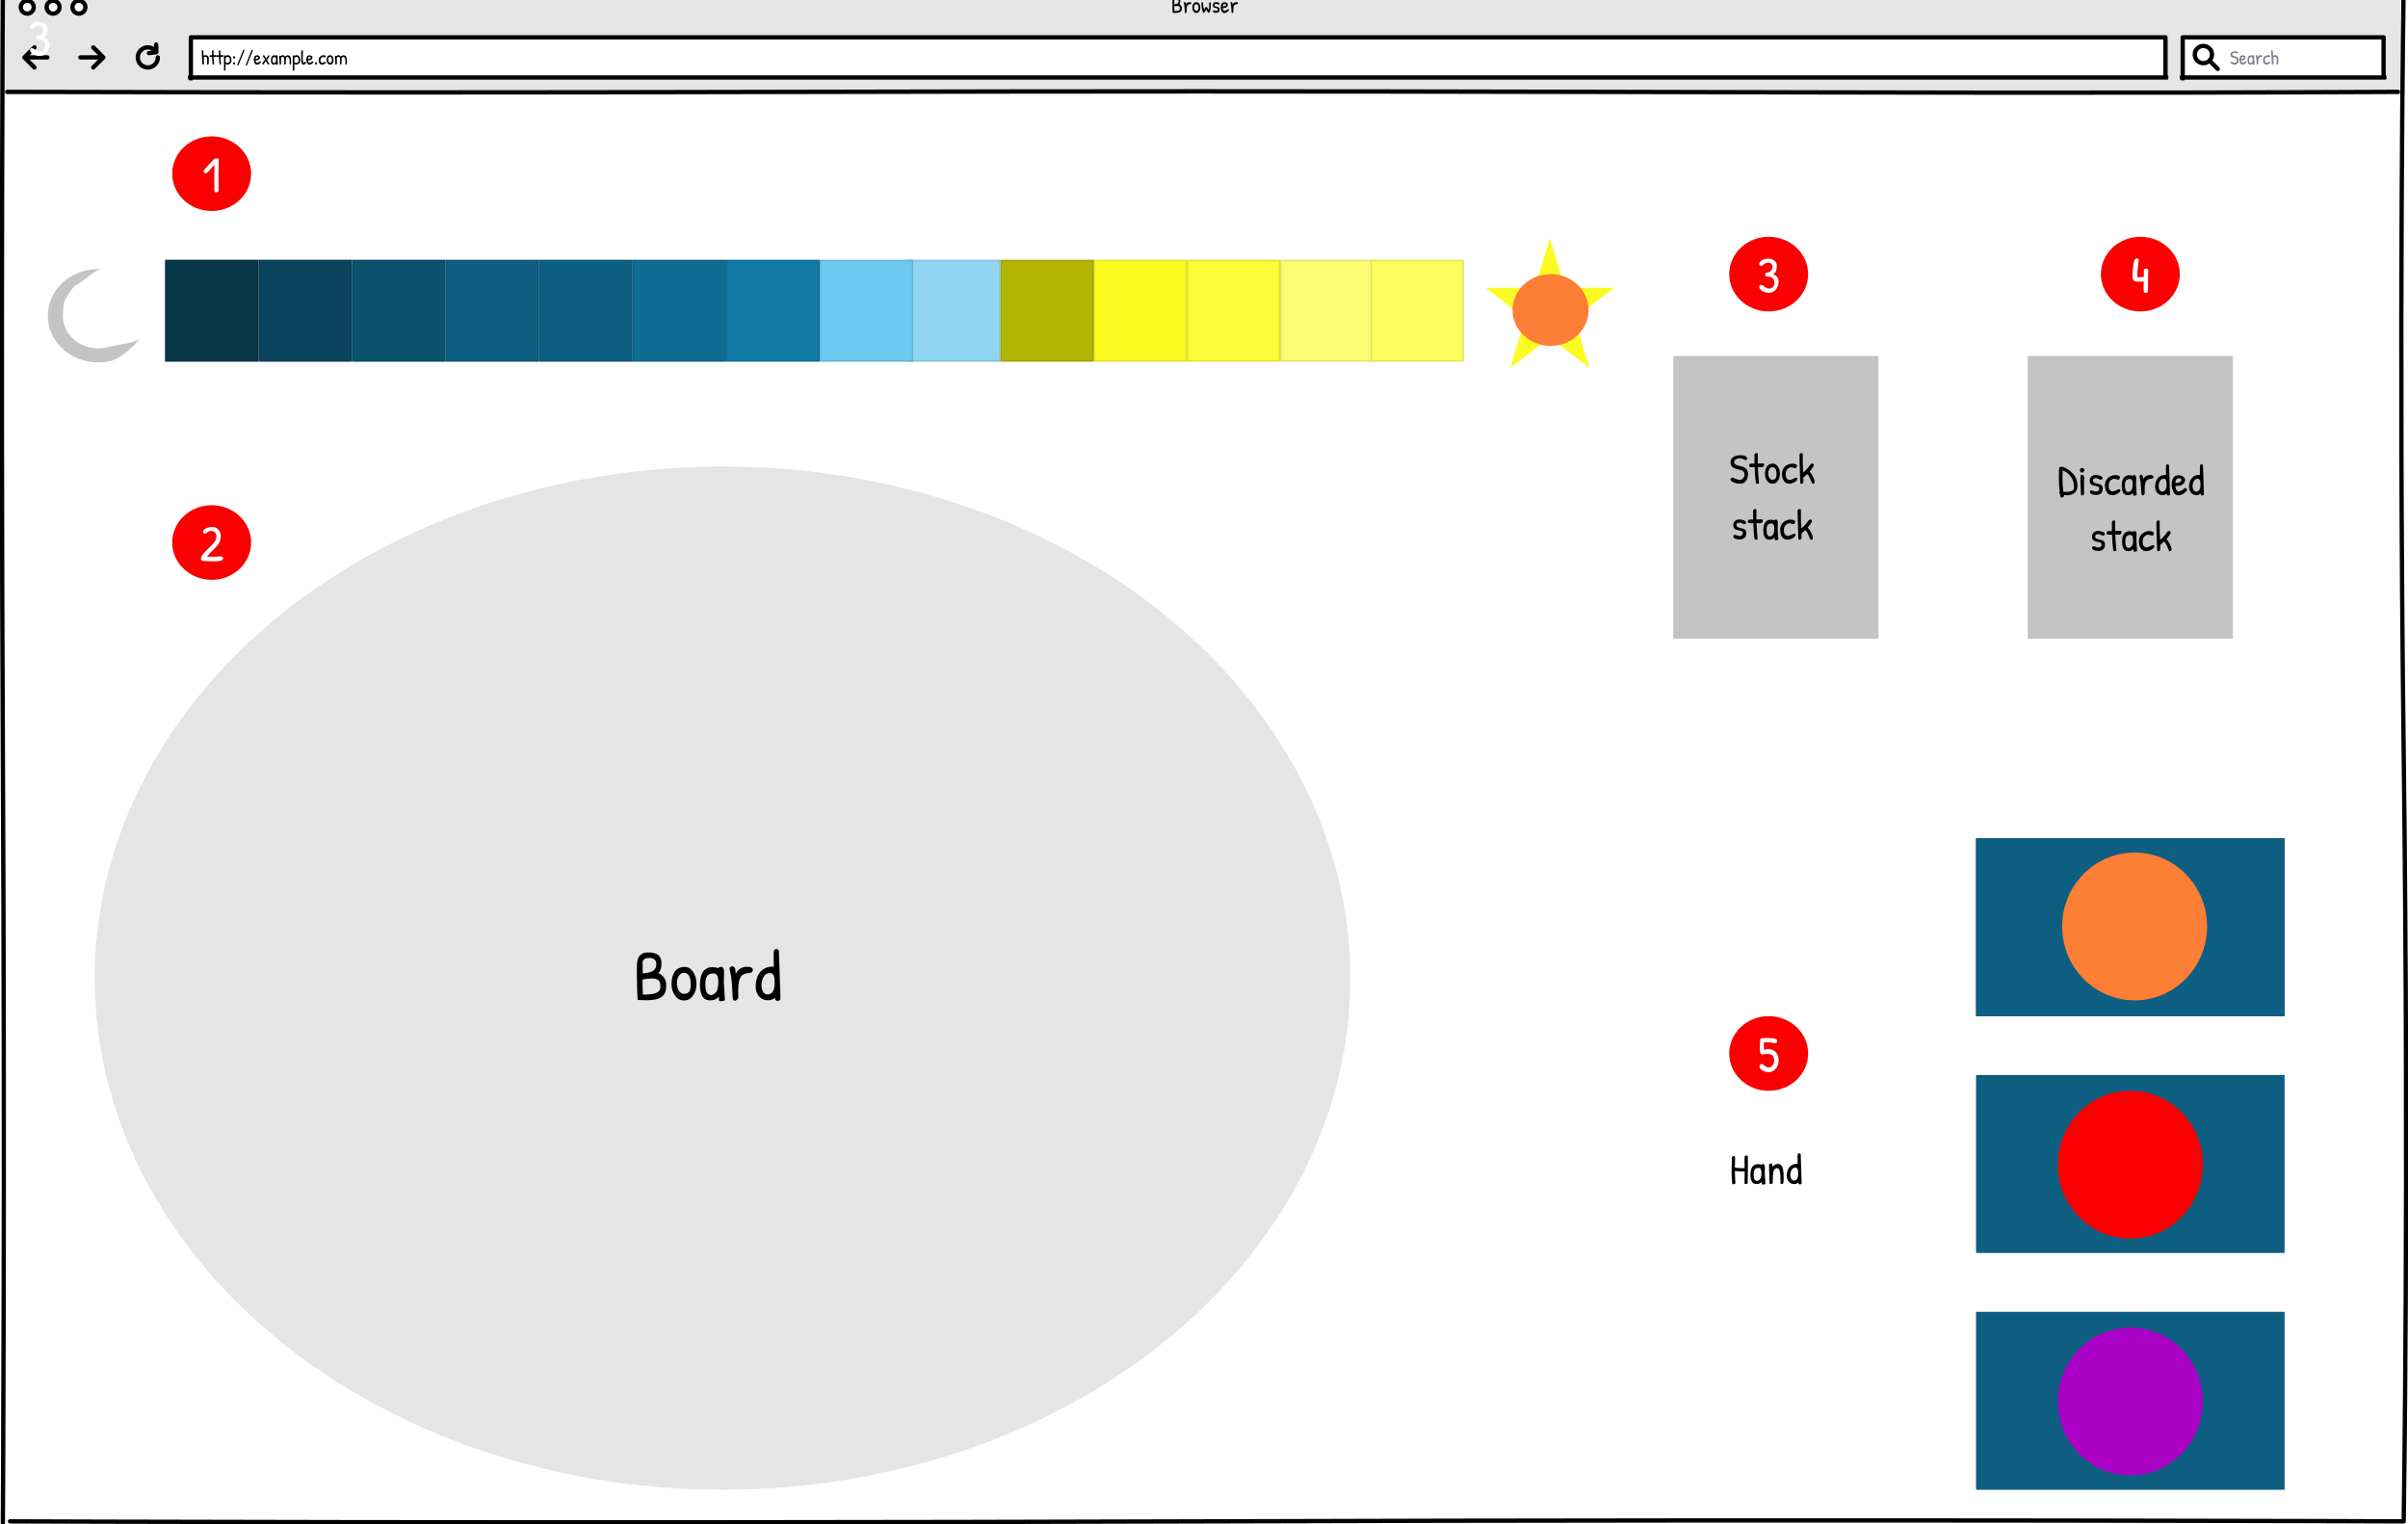 <svg width="1678" height="1062" viewBox="0 0 1678 1062" fill="none" xmlns="http://www.w3.org/2000/svg">
<rect x="0" y="0" width="1678" height="1062" fill="#333333" stroke="none"/>
<g clip-path="url(#clip0)">
<rect width="1678" height="1062" fill="white"/>
<rect x="3" y="22" width="1671" height="1036" fill="white"/>
<rect x="3" y="-11" width="1670" height="77" fill="#E5E5E5"/>
<g clip-path="url(#clip1)">
<path d="M7 1060C7 1060 369.025 1061.5 840.5 1060C1311.97 1058.5 1674 1060 1674 1060" stroke="black" stroke-width="3" stroke-linecap="round" stroke-linejoin="round"/>
<path d="M2 1061C2 1061 3.5 828.192 2 525C0.5 221.808 2 -11 2 -11" stroke="black" stroke-width="3" stroke-linecap="round" stroke-linejoin="round"/>
<path d="M1675 1060C1675 1060 1678.75 827.409 1675 524.5C1671.25 221.591 1675 -11 1675 -11" stroke="black" stroke-width="3" stroke-linecap="round" stroke-linejoin="round"/>
</g>
<path d="M1671 64C1455.42 65 1338.25 64.495 1118.46 64C896.603 63.5 773.118 63.5 557.543 64C341.771 64.501 220.575 64.5 5 64" stroke="black" stroke-width="3" stroke-linecap="round" stroke-linejoin="round"/>
<circle cx="19" cy="5" r="4.5" fill="white" stroke="black" stroke-width="3"/>
<circle cx="37" cy="5" r="4.5" fill="white" stroke="black" stroke-width="3"/>
<circle cx="55" cy="5" r="4.5" fill="white" stroke="black" stroke-width="3"/>
<g clip-path="url(#clip2)">
<rect x="133" y="26" width="1377" height="28" fill="white"/>
<path d="M133 26H1509" stroke="black" stroke-width="3" stroke-linecap="round" stroke-linejoin="round"/>
<path d="M132 54H1510" stroke="black" stroke-width="3" stroke-linecap="round" stroke-linejoin="round"/>
<path d="M133 55V27" stroke="black" stroke-width="3" stroke-linecap="round" stroke-linejoin="round"/>
<path d="M1509 53V27" stroke="black" stroke-width="3" stroke-linecap="round" stroke-linejoin="round"/>
<path d="M142.03 40.464L142.142 43.768C142.142 44.179 142.123 44.417 142.086 44.482C142.067 44.65 142.011 44.781 141.918 44.874C141.834 44.967 141.666 45.014 141.414 45.014C141.293 45.014 141.195 44.939 141.12 44.79C141.045 44.631 141.003 44.454 140.994 44.258C140.929 42.615 140.84 41.075 140.728 39.638C140.625 38.191 140.574 36.847 140.574 35.606C140.574 35.41 140.639 35.256 140.77 35.144C140.901 35.032 141.055 34.976 141.232 34.976C141.493 34.976 141.647 35.2 141.694 35.648C141.75 36.096 141.783 36.656 141.792 37.328C141.811 38 141.829 38.49 141.848 38.798C142.315 38.555 142.781 38.434 143.248 38.434C144.331 38.434 145.017 38.91 145.306 39.862C145.474 40.403 145.558 41.099 145.558 41.948C145.558 42.228 145.53 42.671 145.474 43.278C145.427 43.875 145.399 44.263 145.39 44.44C145.381 44.617 145.301 44.757 145.152 44.86C145.012 44.953 144.858 45 144.69 45C144.429 45 144.298 44.86 144.298 44.58L144.396 42.144C144.396 41.939 144.387 41.598 144.368 41.122C144.349 40.646 144.251 40.268 144.074 39.988C143.906 39.708 143.607 39.568 143.178 39.568C142.413 39.568 142.03 39.867 142.03 40.464ZM146.761 38.462L147.461 38.476C147.62 38.476 147.708 38.471 147.727 38.462V35.592C147.736 35.433 147.816 35.298 147.965 35.186C148.114 35.074 148.254 35.018 148.385 35.018C148.516 35.018 148.618 35.06 148.693 35.144C148.777 35.228 148.814 35.359 148.805 35.536C148.796 35.713 148.791 36.684 148.791 38.448L150.429 38.392C150.709 38.392 150.849 38.555 150.849 38.882C150.849 39.125 150.774 39.307 150.625 39.428C150.485 39.549 150.331 39.615 150.163 39.624C150.004 39.633 149.846 39.638 149.687 39.638L148.833 39.624C148.833 40.007 148.87 40.763 148.945 41.892C149.029 43.021 149.094 43.754 149.141 44.09C149.188 44.417 149.197 44.631 149.169 44.734C149.141 44.827 149.09 44.893 149.015 44.93C148.894 44.986 148.73 45.014 148.525 45.014C148.32 45.014 148.198 44.902 148.161 44.678C147.974 43.455 147.848 41.775 147.783 39.638C147.699 39.647 147.377 39.652 146.817 39.652C146.257 39.652 145.977 39.489 145.977 39.162C145.977 38.695 146.238 38.462 146.761 38.462ZM151.573 38.462L152.273 38.476C152.432 38.476 152.521 38.471 152.539 38.462V35.592C152.549 35.433 152.628 35.298 152.777 35.186C152.927 35.074 153.067 35.018 153.197 35.018C153.328 35.018 153.431 35.06 153.505 35.144C153.589 35.228 153.627 35.359 153.617 35.536C153.608 35.713 153.603 36.684 153.603 38.448L155.241 38.392C155.521 38.392 155.661 38.555 155.661 38.882C155.661 39.125 155.587 39.307 155.437 39.428C155.297 39.549 155.143 39.615 154.975 39.624C154.817 39.633 154.658 39.638 154.499 39.638L153.645 39.624C153.645 40.007 153.683 40.763 153.757 41.892C153.841 43.021 153.907 43.754 153.953 44.09C154 44.417 154.009 44.631 153.981 44.734C153.953 44.827 153.902 44.893 153.827 44.93C153.706 44.986 153.543 45.014 153.337 45.014C153.132 45.014 153.011 44.902 152.973 44.678C152.787 43.455 152.661 41.775 152.595 39.638C152.511 39.647 152.189 39.652 151.629 39.652C151.069 39.652 150.789 39.489 150.789 39.162C150.789 38.695 151.051 38.462 151.573 38.462ZM158.248 44.986C157.931 44.986 157.637 44.879 157.366 44.664C157.366 44.664 157.305 44.613 157.184 44.51V48.71C157.128 48.897 157.03 49.051 156.89 49.172C156.75 49.303 156.601 49.368 156.442 49.368C156.199 49.368 156.078 49.205 156.078 48.878V39.12C156.134 38.877 156.199 38.705 156.274 38.602C156.358 38.499 156.484 38.448 156.652 38.448C156.829 38.448 156.941 38.49 156.988 38.574C157.044 38.649 157.109 38.863 157.184 39.218C157.221 39.031 157.371 38.859 157.632 38.7C157.893 38.541 158.243 38.462 158.682 38.462C159.634 38.462 160.311 38.807 160.712 39.498C161.113 40.189 161.314 41.005 161.314 41.948C161.314 42.881 161.039 43.623 160.488 44.174C159.947 44.715 159.2 44.986 158.248 44.986ZM157.184 40.786V43.39C157.24 43.418 157.305 43.465 157.38 43.53C157.651 43.773 157.945 43.894 158.262 43.894C159.55 43.894 160.194 43.231 160.194 41.906C160.194 40.777 159.905 40.063 159.326 39.764C159.083 39.633 158.785 39.568 158.43 39.568C158.085 39.615 157.791 39.769 157.548 40.03C157.305 40.282 157.184 40.534 157.184 40.786ZM163.032 39.134C163.238 39.134 163.415 39.209 163.564 39.358C163.723 39.507 163.816 39.713 163.844 39.974C163.844 40.179 163.765 40.371 163.606 40.548C163.457 40.716 163.284 40.8 163.088 40.8C162.892 40.8 162.715 40.744 162.556 40.632C162.398 40.52 162.318 40.357 162.318 40.142C162.318 39.918 162.388 39.694 162.528 39.47C162.668 39.246 162.836 39.134 163.032 39.134ZM163.228 43.418C163.303 43.418 163.396 43.441 163.508 43.488C163.574 43.525 163.644 43.628 163.718 43.796C163.802 43.964 163.844 44.132 163.844 44.3C163.844 44.468 163.765 44.627 163.606 44.776C163.448 44.916 163.27 44.986 163.074 44.986C162.878 44.986 162.715 44.916 162.584 44.776C162.463 44.627 162.402 44.44 162.402 44.216C162.402 43.684 162.678 43.418 163.228 43.418ZM165.362 45.196C165.362 45.159 165.376 45.093 165.404 45C166.011 43.572 166.673 41.915 167.392 40.03C168.111 38.145 168.773 36.474 169.38 35.018C169.511 34.775 169.702 34.654 169.954 34.654C170.066 34.654 170.159 34.687 170.234 34.752C170.309 34.817 170.346 34.906 170.346 35.018C170.346 35.121 170.229 35.443 169.996 35.984C169.763 36.525 169.198 37.939 168.302 40.226C167.415 42.503 166.734 44.188 166.258 45.28C166.099 45.495 165.927 45.602 165.74 45.602C165.488 45.602 165.362 45.467 165.362 45.196ZM171.282 45.196C171.282 45.159 171.296 45.093 171.324 45C171.931 43.572 172.593 41.915 173.312 40.03C174.031 38.145 174.693 36.474 175.3 35.018C175.431 34.775 175.622 34.654 175.874 34.654C175.986 34.654 176.079 34.687 176.154 34.752C176.229 34.817 176.266 34.906 176.266 35.018C176.266 35.121 176.149 35.443 175.916 35.984C175.683 36.525 175.118 37.939 174.222 40.226C173.335 42.503 172.654 44.188 172.178 45.28C172.019 45.495 171.847 45.602 171.66 45.602C171.408 45.602 171.282 45.467 171.282 45.196ZM179.134 38.518C179.629 38.518 180.1 38.663 180.548 38.952C180.996 39.241 181.22 39.601 181.22 40.03C181.22 40.45 181.038 40.861 180.674 41.262C180.31 41.654 179.825 41.892 179.218 41.976C178.957 42.013 178.565 42.032 178.042 42.032C178.145 42.825 178.345 43.348 178.644 43.6C178.737 43.703 178.863 43.754 179.022 43.754C179.601 43.754 180.086 43.572 180.478 43.208C180.87 42.835 181.15 42.648 181.318 42.648C181.393 42.648 181.505 42.718 181.654 42.858C181.803 42.998 181.878 43.129 181.878 43.25C181.878 43.493 181.584 43.843 180.996 44.3C180.735 44.515 180.417 44.697 180.044 44.846C179.68 44.986 179.339 45.056 179.022 45.056C178.21 45.056 177.613 44.533 177.23 43.488C176.987 42.844 176.866 42.135 176.866 41.36C176.866 40.585 177.048 39.918 177.412 39.358C177.776 38.798 178.35 38.518 179.134 38.518ZM179.204 39.484C178.849 39.484 178.546 39.685 178.294 40.086C178.201 40.226 178.112 40.543 178.028 41.038C179.335 41.038 179.988 40.716 179.988 40.072C179.988 39.68 179.727 39.484 179.204 39.484ZM184.278 38.714L185.426 40.73C185.743 40.385 186.042 40.002 186.322 39.582L186.91 38.714C187.022 38.555 187.157 38.476 187.316 38.476C187.484 38.476 187.619 38.527 187.722 38.63C187.825 38.723 187.876 38.84 187.876 38.98C187.876 39.111 187.68 39.475 187.288 40.072C186.896 40.66 186.476 41.234 186.028 41.794C186.112 41.925 186.299 42.228 186.588 42.704C186.877 43.18 187.195 43.633 187.54 44.062C187.605 44.165 187.638 44.291 187.638 44.44C187.638 44.58 187.582 44.711 187.47 44.832C187.358 44.953 187.232 45.014 187.092 45.014C186.859 45.014 186.555 44.757 186.182 44.244C185.809 43.721 185.477 43.152 185.188 42.536C184.908 42.919 184.633 43.32 184.362 43.74C184.101 44.16 183.895 44.468 183.746 44.664C183.606 44.851 183.447 44.944 183.27 44.944C183.102 44.944 182.967 44.893 182.864 44.79C182.771 44.687 182.724 44.561 182.724 44.412C182.724 44.048 183.377 43.129 184.684 41.654C184.525 41.346 184.236 40.865 183.816 40.212C183.396 39.559 183.186 39.157 183.186 39.008C183.186 38.859 183.247 38.728 183.368 38.616C183.499 38.504 183.657 38.448 183.844 38.448C184.04 38.448 184.185 38.537 184.278 38.714ZM192.877 38.462C193.288 38.462 193.493 38.812 193.493 39.512C193.493 39.587 193.493 39.666 193.493 39.75L193.465 40.73C193.456 41.038 193.451 41.341 193.451 41.64L193.661 44.804C193.661 45.037 193.423 45.154 192.947 45.154C192.919 45.154 192.849 45.154 192.737 45.154C192.635 45.154 192.56 45.112 192.513 45.028C192.476 44.944 192.471 44.841 192.499 44.72C192.537 44.599 192.527 44.463 192.471 44.314C192.042 44.771 191.473 45 190.763 45C189.447 45 188.789 43.983 188.789 41.948C188.789 40.819 188.999 39.965 189.419 39.386C189.849 38.807 190.46 38.518 191.253 38.518C191.627 38.518 192 38.583 192.373 38.714C192.495 38.546 192.663 38.462 192.877 38.462ZM191.421 39.736C190.889 39.736 190.493 39.89 190.231 40.198C189.97 40.506 189.839 41.071 189.839 41.892C189.839 43.273 190.213 43.964 190.959 43.964C191.155 43.964 191.37 43.875 191.603 43.698C191.846 43.521 192.014 43.32 192.107 43.096C192.285 42.592 192.373 42.041 192.373 41.444C192.373 40.847 192.299 40.413 192.149 40.142C192.009 39.871 191.767 39.736 191.421 39.736ZM195.252 45.014C195.009 45.014 194.865 44.879 194.818 44.608C194.818 42.723 194.706 41.043 194.482 39.568C194.482 39.381 194.547 39.213 194.678 39.064C194.818 38.915 194.972 38.84 195.14 38.84C195.317 38.84 195.448 38.938 195.532 39.134C195.877 38.677 196.339 38.448 196.918 38.448C197.655 38.448 198.225 38.803 198.626 39.512C199.093 38.84 199.709 38.504 200.474 38.504C201.249 38.504 201.827 38.812 202.21 39.428C202.462 39.811 202.639 40.315 202.742 40.94C202.845 41.565 202.896 42.452 202.896 43.6C202.896 44.048 202.849 44.398 202.756 44.65C202.663 44.893 202.467 45.014 202.168 45.014C201.925 45.014 201.804 44.86 201.804 44.552L201.846 42.802C201.846 40.702 201.3 39.652 200.208 39.652C199.863 39.652 199.62 39.773 199.48 40.016C199.321 40.305 199.228 40.609 199.2 40.926C199.163 41.486 199.144 41.995 199.144 42.452V44.482C199.144 44.631 199.069 44.757 198.92 44.86C198.771 44.963 198.617 45.014 198.458 45.014C198.253 45.014 198.122 44.879 198.066 44.608L198.108 41.71C198.108 40.683 197.935 40.044 197.59 39.792C197.422 39.671 197.165 39.61 196.82 39.61C196.484 39.61 196.232 39.736 196.064 39.988C195.905 40.24 195.826 40.646 195.826 41.206L195.91 43.81C195.91 44.613 195.691 45.014 195.252 45.014ZM206.182 44.986C205.864 44.986 205.57 44.879 205.3 44.664C205.3 44.664 205.239 44.613 205.118 44.51V48.71C205.062 48.897 204.964 49.051 204.824 49.172C204.684 49.303 204.534 49.368 204.376 49.368C204.133 49.368 204.012 49.205 204.012 48.878V39.12C204.068 38.877 204.133 38.705 204.208 38.602C204.292 38.499 204.418 38.448 204.586 38.448C204.763 38.448 204.875 38.49 204.922 38.574C204.978 38.649 205.043 38.863 205.118 39.218C205.155 39.031 205.304 38.859 205.566 38.7C205.827 38.541 206.177 38.462 206.616 38.462C207.568 38.462 208.244 38.807 208.646 39.498C209.047 40.189 209.248 41.005 209.248 41.948C209.248 42.881 208.972 43.623 208.422 44.174C207.88 44.715 207.134 44.986 206.182 44.986ZM205.118 40.786V43.39C205.174 43.418 205.239 43.465 205.314 43.53C205.584 43.773 205.878 43.894 206.196 43.894C207.484 43.894 208.128 43.231 208.128 41.906C208.128 40.777 207.838 40.063 207.26 39.764C207.017 39.633 206.718 39.568 206.364 39.568C206.018 39.615 205.724 39.769 205.482 40.03C205.239 40.282 205.118 40.534 205.118 40.786ZM209.916 35.942C209.944 35.587 210 35.359 210.084 35.256C210.177 35.144 210.322 35.088 210.518 35.088C210.919 35.088 211.12 35.251 211.12 35.578C211.12 35.83 211.096 36.488 211.05 37.552C211.012 38.616 210.994 39.568 210.994 40.408C210.994 41.248 211.026 41.925 211.092 42.438C211.204 43.334 211.362 43.782 211.568 43.782C211.773 43.782 211.927 43.637 212.03 43.348C212.076 43.236 212.151 43.138 212.254 43.054C212.356 42.961 212.487 42.914 212.646 42.914C212.972 42.914 213.136 43.189 213.136 43.74C213.136 44.039 212.972 44.337 212.646 44.636C212.328 44.925 212.011 45.07 211.694 45.07C211.376 45.07 211.12 45.019 210.924 44.916C210.737 44.804 210.583 44.641 210.462 44.426C210.35 44.211 210.256 44.006 210.182 43.81C210.116 43.605 210.07 43.357 210.042 43.068C209.986 42.601 209.944 41.855 209.916 40.828C209.897 39.792 209.888 38.807 209.888 37.874C209.888 36.931 209.897 36.287 209.916 35.942ZM215.693 38.518C216.187 38.518 216.659 38.663 217.107 38.952C217.555 39.241 217.779 39.601 217.779 40.03C217.779 40.45 217.597 40.861 217.233 41.262C216.869 41.654 216.383 41.892 215.777 41.976C215.515 42.013 215.123 42.032 214.601 42.032C214.703 42.825 214.904 43.348 215.203 43.6C215.296 43.703 215.422 43.754 215.581 43.754C216.159 43.754 216.645 43.572 217.037 43.208C217.429 42.835 217.709 42.648 217.877 42.648C217.951 42.648 218.063 42.718 218.213 42.858C218.362 42.998 218.437 43.129 218.437 43.25C218.437 43.493 218.143 43.843 217.555 44.3C217.293 44.515 216.976 44.697 216.603 44.846C216.239 44.986 215.898 45.056 215.581 45.056C214.769 45.056 214.171 44.533 213.789 43.488C213.546 42.844 213.425 42.135 213.425 41.36C213.425 40.585 213.607 39.918 213.971 39.358C214.335 38.798 214.909 38.518 215.693 38.518ZM215.763 39.484C215.408 39.484 215.105 39.685 214.853 40.086C214.759 40.226 214.671 40.543 214.587 41.038C215.893 41.038 216.547 40.716 216.547 40.072C216.547 39.68 216.285 39.484 215.763 39.484ZM220.221 43.32C220.426 43.32 220.603 43.395 220.753 43.544C220.902 43.693 220.991 43.899 221.019 44.16C221.019 44.365 220.944 44.557 220.795 44.734C220.645 44.902 220.468 44.986 220.263 44.986C220.067 44.986 219.889 44.935 219.731 44.832C219.572 44.72 219.493 44.552 219.493 44.328C219.493 44.104 219.563 43.88 219.703 43.656C219.852 43.432 220.025 43.32 220.221 43.32ZM222.053 41.724C222.053 41.099 222.216 40.529 222.543 40.016C222.879 39.503 223.303 39.12 223.817 38.868C224.33 38.607 224.829 38.476 225.315 38.476C225.8 38.476 226.187 38.537 226.477 38.658C226.775 38.77 226.925 38.924 226.925 39.12C226.925 39.307 226.869 39.498 226.757 39.694C226.654 39.881 226.514 39.974 226.337 39.974C226.271 39.974 226.089 39.923 225.791 39.82C225.501 39.708 225.315 39.652 225.231 39.652C224.689 39.652 224.227 39.853 223.845 40.254C223.462 40.646 223.271 41.169 223.271 41.822C223.271 42.475 223.373 42.965 223.579 43.292C223.793 43.609 224.157 43.768 224.671 43.768C224.876 43.768 225.226 43.651 225.721 43.418C226.225 43.175 226.537 43.054 226.659 43.054C226.78 43.054 226.878 43.091 226.953 43.166C227.027 43.241 227.065 43.334 227.065 43.446C227.065 43.67 226.92 43.908 226.631 44.16C226.351 44.403 226.001 44.608 225.581 44.776C225.161 44.935 224.783 45.014 224.447 45.014C223.7 45.014 223.112 44.72 222.683 44.132C222.263 43.544 222.053 42.741 222.053 41.724ZM230.155 38.476C230.827 38.476 231.377 38.798 231.807 39.442C232.245 40.086 232.465 40.861 232.465 41.766C232.465 42.662 232.241 43.427 231.793 44.062C231.354 44.697 230.766 45.014 230.029 45.014C229.301 45.014 228.713 44.692 228.265 44.048C227.817 43.395 227.593 42.671 227.593 41.878C227.593 40.861 227.798 40.049 228.209 39.442C228.647 38.798 229.296 38.476 230.155 38.476ZM229.987 39.624C229.595 39.624 229.273 39.829 229.021 40.24C228.769 40.651 228.643 41.085 228.643 41.542C228.643 42.251 228.783 42.793 229.063 43.166C229.343 43.539 229.66 43.726 230.015 43.726C230.649 43.726 231.055 43.451 231.233 42.9C231.307 42.639 231.345 42.312 231.345 41.92C231.345 40.389 230.892 39.624 229.987 39.624ZM234.121 45.014C233.878 45.014 233.734 44.879 233.687 44.608C233.687 42.723 233.575 41.043 233.351 39.568C233.351 39.381 233.416 39.213 233.547 39.064C233.687 38.915 233.841 38.84 234.009 38.84C234.186 38.84 234.317 38.938 234.401 39.134C234.746 38.677 235.208 38.448 235.787 38.448C236.524 38.448 237.094 38.803 237.495 39.512C237.962 38.84 238.578 38.504 239.343 38.504C240.118 38.504 240.696 38.812 241.079 39.428C241.331 39.811 241.508 40.315 241.611 40.94C241.714 41.565 241.765 42.452 241.765 43.6C241.765 44.048 241.718 44.398 241.625 44.65C241.532 44.893 241.336 45.014 241.037 45.014C240.794 45.014 240.673 44.86 240.673 44.552L240.715 42.802C240.715 40.702 240.169 39.652 239.077 39.652C238.732 39.652 238.489 39.773 238.349 40.016C238.19 40.305 238.097 40.609 238.069 40.926C238.032 41.486 238.013 41.995 238.013 42.452V44.482C238.013 44.631 237.938 44.757 237.789 44.86C237.64 44.963 237.486 45.014 237.327 45.014C237.122 45.014 236.991 44.879 236.935 44.608L236.977 41.71C236.977 40.683 236.804 40.044 236.459 39.792C236.291 39.671 236.034 39.61 235.689 39.61C235.353 39.61 235.101 39.736 234.933 39.988C234.774 40.24 234.695 40.646 234.695 41.206L234.779 43.81C234.779 44.613 234.56 45.014 234.121 45.014Z" fill="black"/>
</g>
<path d="M819.262 8.968L817.198 8.92C817.08 8.472 817.011 6.456 816.99 2.872V1.736C816.99 0.829 817.075 0.141 817.246 -0.328C817.416 -0.808 817.774 -1.192 818.318 -1.48C818.595 -1.619 818.979 -1.688 819.47 -1.688C819.971 -1.688 820.355 -1.656 820.622 -1.592C821.336 -1.443 821.822 -1.165 822.078 -0.76C822.344 -0.355 822.478 0.189 822.478 0.872C822.478 1.821 822.227 2.52 821.726 2.968C821.982 3 822.238 3.128 822.494 3.352C822.75 3.576 822.958 3.805 823.118 4.04C823.395 4.467 823.534 5.048 823.534 5.784C823.534 6.936 823.182 7.757 822.478 8.248C821.784 8.728 820.712 8.968 819.262 8.968ZM818.27 1.176L818.302 3C818.323 3 818.504 2.979 818.846 2.936C819.187 2.883 819.475 2.829 819.71 2.776C820.787 2.52 821.326 1.907 821.326 0.936C821.326 0.456 821.182 0.104 820.894 -0.12C820.616 -0.344 820.248 -0.456 819.79 -0.456C819.214 -0.456 818.824 -0.355 818.622 -0.152C818.536 -0.067 818.467 0.008 818.414 0.072C818.36 0.125 818.323 0.216 818.302 0.344C818.28 0.472 818.264 0.563 818.254 0.616C818.254 0.669 818.254 0.771 818.254 0.92C818.264 1.069 818.27 1.155 818.27 1.176ZM821.87 4.584C821.763 4.467 821.598 4.36 821.374 4.264C821.15 4.168 820.824 4.12 820.398 4.12C819.982 4.12 819.267 4.189 818.254 4.328C818.254 5.992 818.28 7.117 818.334 7.704C819.582 7.704 820.456 7.624 820.958 7.464C821.459 7.293 821.795 7.091 821.966 6.856C822.147 6.611 822.238 6.355 822.238 6.088C822.238 5.811 822.232 5.619 822.222 5.512C822.222 5.395 822.19 5.24 822.126 5.048C822.072 4.845 821.987 4.691 821.87 4.584ZM826.875 6.664L826.891 8.312C826.891 8.504 826.8 8.68 826.619 8.84C826.448 9 826.278 9.08 826.107 9.08C825.862 9.08 825.707 8.888 825.643 8.504C825.632 8.419 825.59 7.64 825.515 6.168C825.44 4.685 825.296 3.523 825.083 2.68C824.987 2.275 824.939 2.035 824.939 1.96C824.939 1.608 825.152 1.432 825.579 1.432C825.76 1.432 825.904 1.501 826.011 1.64C826.118 1.779 826.182 1.923 826.203 2.072C826.235 2.211 826.262 2.403 826.283 2.648C826.304 2.893 826.32 3.048 826.331 3.112C826.555 2.579 826.891 2.179 827.339 1.912C827.787 1.645 828.278 1.512 828.811 1.512C829.686 1.512 830.123 1.736 830.123 2.184C830.123 2.408 830.043 2.589 829.883 2.728C829.734 2.856 829.558 2.92 829.355 2.92C828.448 2.92 827.808 3.208 827.435 3.784C827.062 4.36 826.875 5.32 826.875 6.664ZM833.799 1.544C834.567 1.544 835.197 1.912 835.687 2.648C836.189 3.384 836.439 4.269 836.439 5.304C836.439 6.328 836.183 7.203 835.671 7.928C835.17 8.653 834.498 9.016 833.655 9.016C832.823 9.016 832.151 8.648 831.639 7.912C831.127 7.165 830.871 6.339 830.871 5.432C830.871 4.269 831.106 3.341 831.575 2.648C832.077 1.912 832.818 1.544 833.799 1.544ZM833.607 2.856C833.159 2.856 832.791 3.091 832.503 3.56C832.215 4.029 832.071 4.525 832.071 5.048C832.071 5.859 832.231 6.477 832.551 6.904C832.871 7.331 833.234 7.544 833.639 7.544C834.365 7.544 834.829 7.229 835.031 6.6C835.117 6.301 835.159 5.928 835.159 5.48C835.159 3.731 834.642 2.856 833.607 2.856ZM838.749 8.984C838.386 8.984 838.034 8.28 837.693 6.872C837.362 5.453 837.197 3.864 837.197 2.104C837.197 1.923 837.271 1.784 837.421 1.688C837.581 1.581 837.725 1.528 837.853 1.528C837.981 1.528 838.082 1.571 838.157 1.656C838.242 1.731 838.285 1.832 838.285 1.96C838.285 3.624 838.567 5.224 839.133 6.76C839.218 6.632 839.351 6.376 839.533 5.992C839.714 5.597 839.885 5.309 840.045 5.128C840.205 4.947 840.397 4.856 840.621 4.856C840.845 4.856 841.079 5.021 841.325 5.352C841.57 5.683 841.778 6.04 841.949 6.424C842.13 6.797 842.231 6.995 842.253 7.016C842.541 6.12 842.685 5.288 842.685 4.52L842.589 2.088C842.578 1.928 842.653 1.795 842.813 1.688C842.973 1.571 843.127 1.512 843.277 1.512C843.586 1.512 843.741 2.115 843.741 3.32V4.2C843.741 5.629 843.522 6.904 843.085 8.024C842.85 8.664 842.557 8.984 842.205 8.984C842.002 8.984 841.815 8.856 841.645 8.6C841.474 8.333 841.282 7.96 841.069 7.48C840.855 7 840.69 6.669 840.573 6.488L840.093 7.432C839.911 7.805 839.773 8.077 839.677 8.248C839.581 8.408 839.447 8.573 839.277 8.744C839.106 8.904 838.93 8.984 838.749 8.984ZM845.099 3.56C845.099 2.931 845.323 2.429 845.771 2.056C846.219 1.683 846.736 1.496 847.323 1.496C847.92 1.496 848.491 1.603 849.035 1.816C849.579 2.029 849.851 2.312 849.851 2.664C849.851 2.845 849.781 2.989 849.643 3.096C849.504 3.203 849.381 3.256 849.275 3.256C849.179 3.256 849.099 3.256 849.035 3.256C848.981 3.245 848.768 3.144 848.395 2.952C848.032 2.76 847.696 2.664 847.387 2.664C847.077 2.664 846.811 2.744 846.587 2.904C846.373 3.053 846.267 3.277 846.267 3.576C846.267 3.875 846.389 4.109 846.635 4.28C846.891 4.451 847.333 4.6 847.963 4.728C848.592 4.845 849.072 5.016 849.403 5.24C849.744 5.464 849.915 5.88 849.915 6.488C849.915 7.373 849.68 8.003 849.211 8.376C848.752 8.739 848.192 8.92 847.531 8.92C846.869 8.92 846.304 8.829 845.835 8.648C845.376 8.467 845.147 8.195 845.147 7.832C845.147 7.416 845.355 7.208 845.771 7.208C845.877 7.208 846.112 7.283 846.475 7.432C846.837 7.581 847.195 7.656 847.547 7.656C847.909 7.656 848.181 7.544 848.363 7.32C848.555 7.085 848.651 6.819 848.651 6.52C848.651 6.221 848.528 6.008 848.283 5.88C848.037 5.741 847.664 5.629 847.163 5.544C846.661 5.459 846.293 5.368 846.059 5.272C845.419 5.016 845.099 4.445 845.099 3.56ZM853.287 1.592C853.852 1.592 854.391 1.757 854.903 2.088C855.415 2.419 855.671 2.829 855.671 3.32C855.671 3.8 855.463 4.269 855.047 4.728C854.631 5.176 854.076 5.448 853.383 5.544C853.084 5.587 852.636 5.608 852.039 5.608C852.156 6.515 852.386 7.112 852.727 7.4C852.834 7.517 852.978 7.576 853.159 7.576C853.82 7.576 854.375 7.368 854.823 6.952C855.271 6.525 855.591 6.312 855.783 6.312C855.868 6.312 855.996 6.392 856.167 6.552C856.338 6.712 856.423 6.861 856.423 7C856.423 7.277 856.087 7.677 855.415 8.2C855.116 8.445 854.754 8.653 854.327 8.824C853.911 8.984 853.522 9.064 853.159 9.064C852.231 9.064 851.548 8.467 851.111 7.272C850.834 6.536 850.695 5.725 850.695 4.84C850.695 3.955 850.903 3.192 851.319 2.552C851.735 1.912 852.391 1.592 853.287 1.592ZM853.367 2.696C852.962 2.696 852.615 2.925 852.327 3.384C852.22 3.544 852.119 3.907 852.023 4.472C853.516 4.472 854.263 4.104 854.263 3.368C854.263 2.92 853.964 2.696 853.367 2.696ZM859.422 6.664L859.438 8.312C859.438 8.504 859.347 8.68 859.166 8.84C858.995 9 858.825 9.08 858.654 9.08C858.409 9.08 858.254 8.888 858.19 8.504C858.179 8.419 858.137 7.64 858.062 6.168C857.987 4.685 857.843 3.523 857.63 2.68C857.534 2.275 857.486 2.035 857.486 1.96C857.486 1.608 857.699 1.432 858.126 1.432C858.307 1.432 858.451 1.501 858.558 1.64C858.665 1.779 858.729 1.923 858.75 2.072C858.782 2.211 858.809 2.403 858.83 2.648C858.851 2.893 858.867 3.048 858.878 3.112C859.102 2.579 859.438 2.179 859.886 1.912C860.334 1.645 860.825 1.512 861.358 1.512C862.233 1.512 862.67 1.736 862.67 2.184C862.67 2.408 862.59 2.589 862.43 2.728C862.281 2.856 862.105 2.92 861.902 2.92C860.995 2.92 860.355 3.208 859.982 3.784C859.609 4.36 859.422 5.32 859.422 6.664Z" fill="black"/>
<path d="M110 40C110 43.866 106.866 47 103 47C99.134 47 96 43.866 96 40C96 36.134 99.134 33 103 33C105.546 33 107.775 34.36 109 36.392M103.8 37L109 36.392M108.8 31L109 36.392" stroke="black" stroke-width="3" stroke-linecap="round" stroke-linejoin="round"/>
<path d="M24 33L17 40M17 40L24 47M17 40H33" stroke="black" stroke-width="3" stroke-linecap="round" stroke-linejoin="round"/>
<path d="M65 33L72 40M72 40L65 47M72 40H56" stroke="black" stroke-width="3" stroke-linecap="round" stroke-linejoin="round"/>
<g clip-path="url(#clip3)">
<rect x="1521" y="26" width="141" height="28" fill="white"/>
<path d="M1521 26H1661" stroke="black" stroke-width="3" stroke-linecap="round" stroke-linejoin="round"/>
<path d="M1520 54H1662" stroke="black" stroke-width="3" stroke-linecap="round" stroke-linejoin="round"/>
<path d="M1521 55V27" stroke="black" stroke-width="3" stroke-linecap="round" stroke-linejoin="round"/>
<path d="M1661 53V27" stroke="black" stroke-width="3" stroke-linecap="round" stroke-linejoin="round"/>
<path d="M1557.54 35.732C1558.14 35.732 1558.66 35.835 1559.08 36.04C1559.51 36.245 1559.72 36.507 1559.72 36.824C1559.72 36.964 1559.68 37.085 1559.61 37.188C1559.54 37.291 1559.44 37.342 1559.3 37.342C1559.17 37.342 1558.88 37.239 1558.43 37.034C1557.98 36.819 1557.57 36.712 1557.2 36.712C1556.84 36.712 1556.46 36.829 1556.07 37.062C1555.67 37.295 1555.48 37.58 1555.48 37.916C1555.48 38.373 1555.72 38.709 1556.19 38.924C1556.55 39.083 1557.06 39.227 1557.72 39.358C1558.38 39.479 1558.92 39.736 1559.34 40.128C1559.76 40.511 1559.97 41.094 1559.97 41.878C1559.97 43.073 1559.61 43.955 1558.89 44.524C1558.49 44.841 1557.92 45 1557.19 45C1556.46 45 1555.73 44.799 1555 44.398C1554.53 44.146 1554.29 43.894 1554.29 43.642C1554.29 43.549 1554.33 43.446 1554.4 43.334C1554.48 43.222 1554.6 43.129 1554.74 43.054C1554.88 42.979 1555 42.97 1555.11 43.026C1555.24 43.073 1555.43 43.161 1555.69 43.292C1555.95 43.423 1556.14 43.511 1556.26 43.558C1556.65 43.707 1557.02 43.782 1557.37 43.782C1557.71 43.782 1558.05 43.614 1558.36 43.278C1558.69 42.933 1558.85 42.513 1558.85 42.018C1558.85 41.365 1558.53 40.907 1557.87 40.646C1557.56 40.515 1557.2 40.417 1556.79 40.352C1555.96 40.203 1555.34 39.955 1554.92 39.61C1554.5 39.255 1554.29 38.723 1554.29 38.014C1554.29 37.305 1554.59 36.749 1555.2 36.348C1555.81 35.937 1556.58 35.732 1557.54 35.732ZM1562.79 38.518C1563.28 38.518 1563.75 38.663 1564.2 38.952C1564.65 39.241 1564.87 39.601 1564.87 40.03C1564.87 40.45 1564.69 40.861 1564.33 41.262C1563.96 41.654 1563.48 41.892 1562.87 41.976C1562.61 42.013 1562.22 42.032 1561.69 42.032C1561.8 42.825 1562 43.348 1562.3 43.6C1562.39 43.703 1562.52 43.754 1562.67 43.754C1563.25 43.754 1563.74 43.572 1564.13 43.208C1564.52 42.835 1564.8 42.648 1564.97 42.648C1565.04 42.648 1565.16 42.718 1565.31 42.858C1565.46 42.998 1565.53 43.129 1565.53 43.25C1565.53 43.493 1565.24 43.843 1564.65 44.3C1564.39 44.515 1564.07 44.697 1563.7 44.846C1563.33 44.986 1562.99 45.056 1562.67 45.056C1561.86 45.056 1561.26 44.533 1560.88 43.488C1560.64 42.844 1560.52 42.135 1560.52 41.36C1560.52 40.585 1560.7 39.918 1561.06 39.358C1561.43 38.798 1562 38.518 1562.79 38.518ZM1562.86 39.484C1562.5 39.484 1562.2 39.685 1561.95 40.086C1561.85 40.226 1561.76 40.543 1561.68 41.038C1562.99 41.038 1563.64 40.716 1563.64 40.072C1563.64 39.68 1563.38 39.484 1562.86 39.484ZM1570.25 38.462C1570.67 38.462 1570.87 38.812 1570.87 39.512C1570.87 39.587 1570.87 39.666 1570.87 39.75L1570.84 40.73C1570.83 41.038 1570.83 41.341 1570.83 41.64L1571.04 44.804C1571.04 45.037 1570.8 45.154 1570.32 45.154C1570.3 45.154 1570.23 45.154 1570.11 45.154C1570.01 45.154 1569.94 45.112 1569.89 45.028C1569.85 44.944 1569.85 44.841 1569.88 44.72C1569.91 44.599 1569.9 44.463 1569.85 44.314C1569.42 44.771 1568.85 45 1568.14 45C1566.82 45 1566.17 43.983 1566.17 41.948C1566.17 40.819 1566.38 39.965 1566.8 39.386C1567.23 38.807 1567.84 38.518 1568.63 38.518C1569 38.518 1569.38 38.583 1569.75 38.714C1569.87 38.546 1570.04 38.462 1570.25 38.462ZM1568.8 39.736C1568.27 39.736 1567.87 39.89 1567.61 40.198C1567.35 40.506 1567.22 41.071 1567.22 41.892C1567.22 43.273 1567.59 43.964 1568.34 43.964C1568.53 43.964 1568.75 43.875 1568.98 43.698C1569.22 43.521 1569.39 43.32 1569.48 43.096C1569.66 42.592 1569.75 42.041 1569.75 41.444C1569.75 40.847 1569.68 40.413 1569.53 40.142C1569.39 39.871 1569.14 39.736 1568.8 39.736ZM1573.64 42.956L1573.65 44.398C1573.65 44.566 1573.57 44.72 1573.41 44.86C1573.26 45 1573.11 45.07 1572.96 45.07C1572.75 45.07 1572.61 44.902 1572.56 44.566C1572.55 44.491 1572.51 43.81 1572.45 42.522C1572.38 41.225 1572.26 40.207 1572.07 39.47C1571.98 39.115 1571.94 38.905 1571.94 38.84C1571.94 38.532 1572.13 38.378 1572.5 38.378C1572.66 38.378 1572.79 38.439 1572.88 38.56C1572.97 38.681 1573.03 38.807 1573.05 38.938C1573.08 39.059 1573.1 39.227 1573.12 39.442C1573.14 39.657 1573.15 39.792 1573.16 39.848C1573.36 39.381 1573.65 39.031 1574.04 38.798C1574.43 38.565 1574.86 38.448 1575.33 38.448C1576.1 38.448 1576.48 38.644 1576.48 39.036C1576.48 39.232 1576.41 39.391 1576.27 39.512C1576.14 39.624 1575.98 39.68 1575.81 39.68C1575.01 39.68 1574.45 39.932 1574.13 40.436C1573.8 40.94 1573.64 41.78 1573.64 42.956ZM1577.02 41.724C1577.02 41.099 1577.18 40.529 1577.51 40.016C1577.85 39.503 1578.27 39.12 1578.79 38.868C1579.3 38.607 1579.8 38.476 1580.28 38.476C1580.77 38.476 1581.16 38.537 1581.45 38.658C1581.74 38.77 1581.89 38.924 1581.89 39.12C1581.89 39.307 1581.84 39.498 1581.73 39.694C1581.62 39.881 1581.48 39.974 1581.31 39.974C1581.24 39.974 1581.06 39.923 1580.76 39.82C1580.47 39.708 1580.28 39.652 1580.2 39.652C1579.66 39.652 1579.2 39.853 1578.81 40.254C1578.43 40.646 1578.24 41.169 1578.24 41.822C1578.24 42.475 1578.34 42.965 1578.55 43.292C1578.76 43.609 1579.13 43.768 1579.64 43.768C1579.84 43.768 1580.19 43.651 1580.69 43.418C1581.19 43.175 1581.51 43.054 1581.63 43.054C1581.75 43.054 1581.85 43.091 1581.92 43.166C1582 43.241 1582.03 43.334 1582.03 43.446C1582.03 43.67 1581.89 43.908 1581.6 44.16C1581.32 44.403 1580.97 44.608 1580.55 44.776C1580.13 44.935 1579.75 45.014 1579.42 45.014C1578.67 45.014 1578.08 44.72 1577.65 44.132C1577.23 43.544 1577.02 42.741 1577.02 41.724ZM1584.14 40.464L1584.26 43.768C1584.26 44.179 1584.24 44.417 1584.2 44.482C1584.18 44.65 1584.12 44.781 1584.03 44.874C1583.95 44.967 1583.78 45.014 1583.53 45.014C1583.41 45.014 1583.31 44.939 1583.23 44.79C1583.16 44.631 1583.12 44.454 1583.11 44.258C1583.04 42.615 1582.95 41.075 1582.84 39.638C1582.74 38.191 1582.69 36.847 1582.69 35.606C1582.69 35.41 1582.75 35.256 1582.88 35.144C1583.01 35.032 1583.17 34.976 1583.35 34.976C1583.61 34.976 1583.76 35.2 1583.81 35.648C1583.86 36.096 1583.9 36.656 1583.91 37.328C1583.92 38 1583.94 38.49 1583.96 38.798C1584.43 38.555 1584.89 38.434 1585.36 38.434C1586.44 38.434 1587.13 38.91 1587.42 39.862C1587.59 40.403 1587.67 41.099 1587.67 41.948C1587.67 42.228 1587.64 42.671 1587.59 43.278C1587.54 43.875 1587.51 44.263 1587.5 44.44C1587.49 44.617 1587.41 44.757 1587.27 44.86C1587.13 44.953 1586.97 45 1586.8 45C1586.54 45 1586.41 44.86 1586.41 44.58L1586.51 42.144C1586.51 41.939 1586.5 41.598 1586.48 41.122C1586.46 40.646 1586.36 40.268 1586.19 39.988C1586.02 39.708 1585.72 39.568 1585.29 39.568C1584.53 39.568 1584.14 39.867 1584.14 40.464Z" fill="#7B7F8C"/>
</g>
<path d="M1544.35 49.061C1544.93 49.646 1545.88 49.646 1546.47 49.061C1547.05 48.475 1547.05 47.525 1546.47 46.939L1544.35 49.061ZM1535.41 42.5C1532.92 42.5 1530.91 40.485 1530.91 38H1527.91C1527.91 42.142 1531.27 45.5 1535.41 45.5V42.5ZM1530.91 38C1530.91 35.515 1532.92 33.5 1535.41 33.5V30.5C1531.27 30.5 1527.91 33.858 1527.91 38H1530.91ZM1535.41 33.5C1537.89 33.5 1539.91 35.515 1539.91 38H1542.91C1542.91 33.858 1539.55 30.5 1535.41 30.5V33.5ZM1539.91 38C1539.91 39.243 1539.41 40.366 1538.59 41.182L1540.71 43.303C1542.07 41.948 1542.91 40.071 1542.91 38H1539.91ZM1538.59 41.182C1537.77 41.998 1536.65 42.5 1535.41 42.5V45.5C1537.48 45.5 1539.36 44.659 1540.71 43.303L1538.59 41.182ZM1538.59 43.303L1544.35 49.061L1546.47 46.939L1540.71 41.182L1538.59 43.303Z" fill="black"/>
<path d="M1519 191C1519 205.359 1506.69 217 1491.5 217C1476.31 217 1464 205.359 1464 191C1464 176.641 1476.31 165 1491.5 165C1506.69 165 1519 176.641 1519 191Z" fill="#FB0000"/>
<path d="M1493.82 196.044C1492.96 196.188 1491.73 196.26 1490.15 196.26C1488.57 196.26 1487.49 195.996 1486.91 195.468C1486.33 194.94 1486.05 193.8 1486.05 192.048C1486.05 190.272 1486.18 188.328 1486.44 186.216C1486.71 184.104 1486.99 182.556 1487.31 181.572C1487.64 180.564 1488.29 180.06 1489.25 180.06C1489.9 180.06 1490.27 180.336 1490.37 180.888C1490.37 181.032 1490.37 181.26 1490.37 181.572C1490.37 181.884 1490.29 182.328 1490.15 182.904C1489.57 187.128 1489.29 190.14 1489.29 191.94C1489.29 192.372 1489.3 192.732 1489.32 193.02C1489.75 193.116 1490.33 193.164 1491.05 193.164C1491.79 193.164 1492.73 193.092 1493.86 192.948C1493.91 192.444 1493.93 191.772 1493.93 190.932C1493.93 190.068 1493.94 189.348 1493.97 188.772C1493.99 188.196 1494.07 187.788 1494.22 187.548C1494.36 187.308 1494.77 187.188 1495.44 187.188C1496.14 187.188 1496.57 187.308 1496.74 187.548C1496.93 187.788 1497.03 188.124 1497.03 188.556C1497.03 188.964 1496.99 189.84 1496.92 191.184C1496.85 192.504 1496.81 196.248 1496.81 202.416C1496.81 203.496 1496.28 204.036 1495.23 204.036C1495.18 204.036 1495.13 204.036 1495.08 204.036C1494.19 204.036 1493.75 203.304 1493.75 201.84V199.86L1493.82 196.044Z" fill="white"/>
<path d="M1260 734C1260 748.359 1247.69 760 1232.5 760C1217.31 760 1205 748.359 1205 734C1205 719.641 1217.31 708 1232.5 708C1247.69 708 1260 719.641 1260 734Z" fill="#FB0000"/>
<path d="M1229.24 731.484C1230.23 731.124 1231.18 730.944 1232.09 730.944C1233 730.944 1233.88 731.088 1234.72 731.376C1235.58 731.664 1236.36 732.108 1237.06 732.708C1237.78 733.308 1238.35 734.136 1238.78 735.192C1239.22 736.224 1239.43 737.424 1239.43 738.792C1239.43 741.096 1238.76 743.04 1237.42 744.624C1236.07 746.208 1234.51 747 1232.74 747C1230.98 747 1229.44 746.604 1228.09 745.812C1226.77 744.996 1226.11 744.108 1226.11 743.148C1226.11 742.692 1226.16 742.356 1226.26 742.14C1226.38 741.9 1226.58 741.708 1226.87 741.564C1227.16 741.42 1227.41 741.348 1227.62 741.348C1227.86 741.348 1228.18 741.492 1228.56 741.78C1228.97 742.044 1229.53 742.428 1230.25 742.932C1230.97 743.436 1231.8 743.688 1232.74 743.688C1233.67 743.688 1234.5 743.22 1235.22 742.284C1235.94 741.324 1236.3 740.28 1236.3 739.152C1236.3 735.912 1234.85 734.292 1231.94 734.292C1231.32 734.292 1230.59 734.352 1229.75 734.472C1228.93 734.592 1228.39 734.664 1228.13 734.688C1227.89 734.712 1227.55 734.628 1227.12 734.436C1226.62 733.956 1226.36 732.432 1226.36 729.864C1226.36 727.272 1226.42 725.604 1226.54 724.86C1226.66 724.092 1226.87 723.648 1227.16 723.528C1227.66 723.312 1229.16 723.204 1231.66 723.204C1234.18 723.204 1236.19 723.444 1237.7 723.924C1238.18 724.212 1238.42 724.632 1238.42 725.184C1238.42 725.712 1238.27 726.144 1237.96 726.48C1237.67 726.816 1237.36 726.948 1237.02 726.876C1235.03 726.444 1233.02 726.228 1231.01 726.228C1230.38 726.228 1229.76 726.252 1229.14 726.3C1229.14 727.236 1229.17 728.964 1229.24 731.484Z" fill="white"/>
<path d="M27.28 17.976C25.864 17.976 24.544 18.588 23.32 19.812C22.984 20.052 22.684 20.172 22.42 20.172C22.156 20.172 21.928 20.148 21.736 20.1C21.184 19.932 20.908 19.548 20.908 18.948C20.908 17.964 21.532 17.1 22.78 16.356C24.028 15.612 25.504 15.24 27.208 15.24C28.912 15.24 30.328 15.696 31.456 16.608C32.608 17.496 33.184 18.66 33.184 20.1C33.184 21.54 33.016 22.74 32.68 23.7C32.368 24.66 31.672 25.452 30.592 26.076C33.136 27.036 34.408 28.764 34.408 31.26C34.408 33.372 33.772 35.196 32.5 36.732C31.228 38.244 29.668 39 27.82 39C25.996 39 24.388 38.568 22.996 37.704C21.604 36.816 20.908 35.82 20.908 34.716C20.908 34.5 21.028 34.248 21.268 33.96C21.508 33.672 21.856 33.528 22.312 33.528C22.768 33.528 23.26 33.744 23.788 34.176C24.316 34.584 24.916 35.004 25.588 35.436C26.26 35.844 27.016 36.048 27.856 36.048C30.256 36.048 31.456 34.548 31.456 31.548C31.456 30.396 31.036 29.472 30.196 28.776C29.38 28.056 28.216 27.684 26.704 27.66C26.392 27.636 26.152 27.612 25.984 27.588C25.84 27.564 25.636 27.456 25.372 27.264C25.132 27.072 25.012 26.772 25.012 26.364C25.012 25.5 25.492 25.032 26.452 24.96C27.412 24.888 28.264 24.456 29.008 23.664C29.776 22.872 30.16 21.876 30.16 20.676C30.16 20.004 29.872 19.392 29.296 18.84C28.72 18.264 28.048 17.976 27.28 17.976Z" fill="white"/>
<path d="M1260 191C1260 205.359 1247.69 217 1232.5 217C1217.31 217 1205 205.359 1205 191C1205 176.641 1217.31 165 1232.5 165C1247.69 165 1260 176.641 1260 191Z" fill="#FB0000"/>
<path d="M1232.28 182.976C1230.86 182.976 1229.54 183.588 1228.32 184.812C1227.98 185.052 1227.68 185.172 1227.42 185.172C1227.16 185.172 1226.93 185.148 1226.74 185.1C1226.18 184.932 1225.91 184.548 1225.91 183.948C1225.91 182.964 1226.53 182.1 1227.78 181.356C1229.03 180.612 1230.5 180.24 1232.21 180.24C1233.91 180.24 1235.33 180.696 1236.46 181.608C1237.61 182.496 1238.18 183.66 1238.18 185.1C1238.18 186.54 1238.02 187.74 1237.68 188.7C1237.37 189.66 1236.67 190.452 1235.59 191.076C1238.14 192.036 1239.41 193.764 1239.41 196.26C1239.41 198.372 1238.77 200.196 1237.5 201.732C1236.23 203.244 1234.67 204 1232.82 204C1231 204 1229.39 203.568 1228 202.704C1226.6 201.816 1225.91 200.82 1225.91 199.716C1225.91 199.5 1226.03 199.248 1226.27 198.96C1226.51 198.672 1226.86 198.528 1227.31 198.528C1227.77 198.528 1228.26 198.744 1228.79 199.176C1229.32 199.584 1229.92 200.004 1230.59 200.436C1231.26 200.844 1232.02 201.048 1232.86 201.048C1235.26 201.048 1236.46 199.548 1236.46 196.548C1236.46 195.396 1236.04 194.472 1235.2 193.776C1234.38 193.056 1233.22 192.684 1231.7 192.66C1231.39 192.636 1231.15 192.612 1230.98 192.588C1230.84 192.564 1230.64 192.456 1230.37 192.264C1230.13 192.072 1230.01 191.772 1230.01 191.364C1230.01 190.5 1230.49 190.032 1231.45 189.96C1232.41 189.888 1233.26 189.456 1234.01 188.664C1234.78 187.872 1235.16 186.876 1235.16 185.676C1235.16 185.004 1234.87 184.392 1234.3 183.84C1233.72 183.264 1233.05 182.976 1232.28 182.976Z" fill="white"/>
<path d="M175 378C175 392.359 162.688 404 147.5 404C132.312 404 120 392.359 120 378C120 363.641 132.312 352 147.5 352C162.688 352 175 363.641 175 378Z" fill="#FB0000"/>
<path d="M149.628 391.072L144.336 391C144.096 391 143.856 391 143.616 391C141.24 391 140.052 390.544 140.052 389.632C140.052 388.984 140.172 388.372 140.412 387.796C140.652 387.22 140.88 386.788 141.096 386.5C141.312 386.212 141.744 385.732 142.392 385.06C143.04 384.388 143.508 383.884 143.796 383.548C144.084 383.212 144.948 382.36 146.388 380.992C147.852 379.624 148.944 378.388 149.664 377.284C150.408 376.18 150.78 375.016 150.78 373.792C150.78 371.896 150.024 370.672 148.512 370.12C148.08 369.976 147.636 369.904 147.18 369.904C146.148 369.904 145.116 370.348 144.084 371.236C143.676 371.62 143.244 371.812 142.788 371.812C142.644 371.812 142.512 371.8 142.392 371.776C141.792 371.632 141.492 371.212 141.492 370.516C141.492 369.58 142.152 368.8 143.472 368.176C144.888 367.504 146.424 367.168 148.08 367.168C149.76 367.168 151.128 367.78 152.184 369.004C153.264 370.204 153.804 371.704 153.804 373.504C153.804 376.072 153.012 378.28 151.428 380.128C150.684 380.992 149.928 381.796 149.16 382.54C146.736 384.844 145.116 386.596 144.3 387.796C145.38 387.868 146.712 387.904 148.296 387.904C149.904 387.904 151.884 387.808 154.236 387.616C154.596 387.688 154.884 387.856 155.1 388.12C155.34 388.36 155.46 388.636 155.46 388.948C155.46 389.764 155.028 390.328 154.164 390.64C153.3 390.928 151.788 391.072 149.628 391.072Z" fill="white"/>
<path d="M1377 749H1592V873H1377V749Z" fill="#0E5E81"/>
<path d="M1377 584H1592V708H1377V584Z" fill="#0E5E81"/>
<path d="M1377 584H1592V708H1377V584Z" fill="#0E5E81"/>
<ellipse cx="503.5" cy="681.5" rx="437.5" ry="356.5" fill="#E5E5E5"/>
<rect x="115" y="181" width="65.173" height="71" fill="#083649"/>
<rect x="115.5" y="181.5" width="64.173" height="70" stroke="black" stroke-opacity="0.1"/>
<rect x="180.173" y="181" width="65.173" height="71" fill="#0A435C"/>
<rect x="180.673" y="181.5" width="64.173" height="70" stroke="black" stroke-opacity="0.1"/>
<rect x="375.691" y="181" width="65.173" height="71" fill="#0D5F82"/>
<rect x="376.191" y="181.5" width="64.173" height="70" stroke="black" stroke-opacity="0.1"/>
<rect x="440.864" y="181" width="65.173" height="71" fill="#106C93"/>
<rect x="441.364" y="181.5" width="64.173" height="70" stroke="black" stroke-opacity="0.1"/>
<rect x="762" y="181" width="65.173" height="71" fill="#FBFB23"/>
<rect x="762.5" y="181.5" width="64.173" height="70" stroke="black" stroke-opacity="0.1"/>
<rect x="827" y="181" width="65.173" height="71" fill="#FBFB37"/>
<rect x="827.5" y="181.5" width="64.173" height="70" stroke="black" stroke-opacity="0.1"/>
<rect x="697" y="181" width="65.173" height="71" fill="#B4B404"/>
<rect x="697.5" y="181.5" width="64.173" height="70" stroke="black" stroke-opacity="0.1"/>
<rect x="632" y="181" width="65.173" height="71" fill="#91D5F3"/>
<rect x="632.5" y="181.5" width="64.173" height="70" stroke="black" stroke-opacity="0.1"/>
<rect x="571.21" y="181" width="65.173" height="71" fill="#6CC8EF"/>
<rect x="571.71" y="181.5" width="64.173" height="70" stroke="black" stroke-opacity="0.1"/>
<rect x="506.037" y="181" width="65.173" height="71" fill="#1279A5"/>
<rect x="506.537" y="181.5" width="64.173" height="70" stroke="black" stroke-opacity="0.1"/>
<rect x="245.346" y="181" width="65.173" height="71" fill="#0C516E"/>
<rect x="245.846" y="181.5" width="64.173" height="70" stroke="black" stroke-opacity="0.1"/>
<rect x="310.519" y="181" width="65.173" height="71" fill="#0E5E81"/>
<rect x="311.019" y="181.5" width="64.173" height="70" stroke="black" stroke-opacity="0.1"/>
<rect x="892" y="181" width="67" height="71" fill="#FCFC73"/>
<rect x="892.5" y="181.5" width="66" height="70" stroke="black" stroke-opacity="0.1"/>
<rect x="955" y="181" width="65" height="71" fill="#FCFC5F"/>
<rect x="955.5" y="181.5" width="64" height="70" stroke="black" stroke-opacity="0.1"/>
<path d="M1080 166L1090.55 200.549H1124.7L1097.07 221.902L1107.63 256.451L1080 235.098L1052.37 256.451L1062.93 221.902L1035.3 200.549H1069.45L1080 166Z" fill="#FBFB23"/>
<path d="M68.332 187.472C62.576 187.472 56.909 188.791 51.833 191.31C46.757 193.829 42.428 197.472 39.23 201.916C36.032 206.36 34.064 211.468 33.5 216.787C32.936 222.106 33.793 227.472 35.996 232.41C38.198 237.347 41.678 241.705 46.128 245.095C50.577 248.486 55.858 250.805 61.503 251.848C67.149 252.891 72.984 252.624 78.492 251.073C83.999 249.522 89.93 243.779 94 240L98.832 234.747C97.01 238.663 79.297 240.654 75.442 241.74C71.588 242.826 67.504 243.012 63.553 242.282C59.601 241.552 55.905 239.929 52.791 237.556C49.677 235.183 47.241 232.133 45.7 228.677C44.158 225.221 43.558 221.466 43.953 217.743C44.348 214.02 43.89 210.61 46.128 207.5C48.366 204.39 49.947 200.263 53.5 198.5C57.053 196.737 66.803 187.472 70.832 187.472H68.332Z" fill="#C4C4C4"/>
<ellipse cx="1080.5" cy="216" rx="26.5" ry="25" fill="#FD7E35"/>
<path d="M1377 914H1592V1038H1377V914Z" fill="#0E5E81"/>
<rect x="1166" y="248" width="143" height="197" fill="#C4C4C4"/>
<rect x="1413" y="248" width="143" height="197" fill="#C4C4C4"/>
<path d="M1212.85 317.14C1214.15 317.14 1215.25 317.36 1216.15 317.8C1217.07 318.24 1217.53 318.8 1217.53 319.48C1217.53 319.78 1217.45 320.04 1217.29 320.26C1217.15 320.48 1216.93 320.59 1216.63 320.59C1216.35 320.59 1215.73 320.37 1214.77 319.93C1213.81 319.47 1212.93 319.24 1212.13 319.24C1211.35 319.24 1210.54 319.49 1209.7 319.99C1208.86 320.49 1208.44 321.1 1208.44 321.82C1208.44 322.8 1208.95 323.52 1209.97 323.98C1210.73 324.32 1211.82 324.63 1213.24 324.91C1214.66 325.17 1215.82 325.72 1216.72 326.56C1217.62 327.38 1218.07 328.63 1218.07 330.31C1218.07 332.87 1217.3 334.76 1215.76 335.98C1214.9 336.66 1213.68 337 1212.1 337C1210.54 337 1208.98 336.57 1207.42 335.71C1206.4 335.17 1205.89 334.63 1205.89 334.09C1205.89 333.89 1205.97 333.67 1206.13 333.43C1206.31 333.19 1206.55 332.99 1206.85 332.83C1207.15 332.67 1207.42 332.65 1207.66 332.77C1207.92 332.87 1208.33 333.06 1208.89 333.34C1209.45 333.62 1209.86 333.81 1210.12 333.91C1210.96 334.23 1211.75 334.39 1212.49 334.39C1213.23 334.39 1213.94 334.03 1214.62 333.31C1215.32 332.57 1215.67 331.67 1215.67 330.61C1215.67 329.21 1214.97 328.23 1213.57 327.67C1212.89 327.39 1212.12 327.18 1211.26 327.04C1209.48 326.72 1208.14 326.19 1207.24 325.45C1206.34 324.69 1205.89 323.55 1205.89 322.03C1205.89 320.51 1206.54 319.32 1207.84 318.46C1209.14 317.58 1210.81 317.14 1212.85 317.14ZM1220.53 322.99L1222.03 323.02C1222.37 323.02 1222.56 323.01 1222.6 322.99V316.84C1222.62 316.5 1222.79 316.21 1223.11 315.97C1223.43 315.73 1223.73 315.61 1224.01 315.61C1224.29 315.61 1224.51 315.7 1224.67 315.88C1224.85 316.06 1224.93 316.34 1224.91 316.72C1224.89 317.1 1224.88 319.18 1224.88 322.96L1228.39 322.84C1228.99 322.84 1229.29 323.19 1229.29 323.89C1229.29 324.41 1229.13 324.8 1228.81 325.06C1228.51 325.32 1228.18 325.46 1227.82 325.48C1227.48 325.5 1227.14 325.51 1226.8 325.51L1224.97 325.48C1224.97 326.3 1225.05 327.92 1225.21 330.34C1225.39 332.76 1225.53 334.33 1225.63 335.05C1225.73 335.75 1225.75 336.21 1225.69 336.43C1225.63 336.63 1225.52 336.77 1225.36 336.85C1225.1 336.97 1224.75 337.03 1224.31 337.03C1223.87 337.03 1223.61 336.79 1223.53 336.31C1223.13 333.69 1222.86 330.09 1222.72 325.51C1222.54 325.53 1221.85 325.54 1220.65 325.54C1219.45 325.54 1218.85 325.19 1218.85 324.49C1218.85 323.49 1219.41 322.99 1220.53 322.99ZM1235.4 323.02C1236.84 323.02 1238.02 323.71 1238.94 325.09C1239.88 326.47 1240.35 328.13 1240.35 330.07C1240.35 331.99 1239.87 333.63 1238.91 334.99C1237.97 336.35 1236.71 337.03 1235.13 337.03C1233.57 337.03 1232.31 336.34 1231.35 334.96C1230.39 333.56 1229.91 332.01 1229.91 330.31C1229.91 328.13 1230.35 326.39 1231.23 325.09C1232.17 323.71 1233.56 323.02 1235.4 323.02ZM1235.04 325.48C1234.2 325.48 1233.51 325.92 1232.97 326.8C1232.43 327.68 1232.16 328.61 1232.16 329.59C1232.16 331.11 1232.46 332.27 1233.06 333.07C1233.66 333.87 1234.34 334.27 1235.1 334.27C1236.46 334.27 1237.33 333.68 1237.71 332.5C1237.87 331.94 1237.95 331.24 1237.95 330.4C1237.95 327.12 1236.98 325.48 1235.04 325.48ZM1241.77 329.98C1241.77 328.64 1242.12 327.42 1242.82 326.32C1243.54 325.22 1244.45 324.4 1245.55 323.86C1246.65 323.3 1247.72 323.02 1248.76 323.02C1249.8 323.02 1250.63 323.15 1251.25 323.41C1251.89 323.65 1252.21 323.98 1252.21 324.4C1252.21 324.8 1252.09 325.21 1251.85 325.63C1251.63 326.03 1251.33 326.23 1250.95 326.23C1250.81 326.23 1250.42 326.12 1249.78 325.9C1249.16 325.66 1248.76 325.54 1248.58 325.54C1247.42 325.54 1246.43 325.97 1245.61 326.83C1244.79 327.67 1244.38 328.79 1244.38 330.19C1244.38 331.59 1244.6 332.64 1245.04 333.34C1245.5 334.02 1246.28 334.36 1247.38 334.36C1247.82 334.36 1248.57 334.11 1249.63 333.61C1250.71 333.09 1251.38 332.83 1251.64 332.83C1251.9 332.83 1252.11 332.91 1252.27 333.07C1252.43 333.23 1252.51 333.43 1252.51 333.67C1252.51 334.15 1252.2 334.66 1251.58 335.2C1250.98 335.72 1250.23 336.16 1249.33 336.52C1248.43 336.86 1247.62 337.03 1246.9 337.03C1245.3 337.03 1244.04 336.4 1243.12 335.14C1242.22 333.88 1241.77 332.16 1241.77 329.98ZM1264.53 335.65C1264.53 336.59 1264.1 337.06 1263.24 337.06C1262.88 337.06 1262.39 336.18 1261.77 334.42C1261.15 332.64 1260.32 331.27 1259.28 330.31C1259.18 330.45 1258.75 330.85 1257.99 331.51C1257.25 332.15 1256.81 332.54 1256.67 332.68V335.68C1256.63 335.98 1256.58 336.21 1256.52 336.37C1256.46 336.53 1256.32 336.68 1256.1 336.82C1255.9 336.96 1255.62 337.03 1255.26 337.03C1254.72 337.03 1254.45 336.7 1254.45 336.04C1254.45 334.18 1254.37 331.3 1254.21 327.4C1254.05 323.48 1253.97 319.97 1253.97 316.87C1253.97 316.49 1254.12 316.19 1254.42 315.97C1254.74 315.75 1255.07 315.64 1255.41 315.64C1255.87 315.64 1256.15 315.93 1256.25 316.51V321.82C1256.25 322.46 1256.26 322.94 1256.28 323.26C1256.3 323.58 1256.32 324.06 1256.34 324.7C1256.38 326.02 1256.45 327.51 1256.55 329.17C1257.13 328.73 1257.87 328.04 1258.77 327.1C1259.69 326.14 1260.38 325.32 1260.84 324.64C1261.56 323.5 1262.22 322.93 1262.82 322.93C1262.98 322.93 1263.14 322.97 1263.3 323.05C1263.72 323.29 1263.93 323.57 1263.93 323.89C1263.93 324.21 1263.79 324.63 1263.51 325.15C1262.79 326.39 1261.96 327.52 1261.02 328.54C1261.92 329.54 1262.82 330.97 1263.72 332.83C1264.26 334.03 1264.53 334.97 1264.53 335.65ZM1207.81 365.8C1207.81 364.62 1208.23 363.68 1209.07 362.98C1209.91 362.28 1210.88 361.93 1211.98 361.93C1213.1 361.93 1214.17 362.13 1215.19 362.53C1216.21 362.93 1216.72 363.46 1216.72 364.12C1216.72 364.46 1216.59 364.73 1216.33 364.93C1216.07 365.13 1215.84 365.23 1215.64 365.23C1215.46 365.23 1215.31 365.23 1215.19 365.23C1215.09 365.21 1214.69 365.02 1213.99 364.66C1213.31 364.3 1212.68 364.12 1212.1 364.12C1211.52 364.12 1211.02 364.27 1210.6 364.57C1210.2 364.85 1210 365.27 1210 365.83C1210 366.39 1210.23 366.83 1210.69 367.15C1211.17 367.47 1212 367.75 1213.18 367.99C1214.36 368.21 1215.26 368.53 1215.88 368.95C1216.52 369.37 1216.84 370.15 1216.84 371.29C1216.84 372.95 1216.4 374.13 1215.52 374.83C1214.66 375.51 1213.61 375.85 1212.37 375.85C1211.13 375.85 1210.07 375.68 1209.19 375.34C1208.33 375 1207.9 374.49 1207.9 373.81C1207.9 373.03 1208.29 372.64 1209.07 372.64C1209.27 372.64 1209.71 372.78 1210.39 373.06C1211.07 373.34 1211.74 373.48 1212.4 373.48C1213.08 373.48 1213.59 373.27 1213.93 372.85C1214.29 372.41 1214.47 371.91 1214.47 371.35C1214.47 370.79 1214.24 370.39 1213.78 370.15C1213.32 369.89 1212.62 369.68 1211.68 369.52C1210.74 369.36 1210.05 369.19 1209.61 369.01C1208.41 368.53 1207.81 367.46 1207.81 365.8ZM1219.59 361.99L1221.09 362.02C1221.43 362.02 1221.62 362.01 1221.66 361.99V355.84C1221.68 355.5 1221.85 355.21 1222.17 354.97C1222.49 354.73 1222.79 354.61 1223.07 354.61C1223.35 354.61 1223.57 354.7 1223.73 354.88C1223.91 355.06 1223.99 355.34 1223.97 355.72C1223.95 356.1 1223.94 358.18 1223.94 361.96L1227.45 361.84C1228.05 361.84 1228.35 362.19 1228.35 362.89C1228.35 363.41 1228.19 363.8 1227.87 364.06C1227.57 364.32 1227.24 364.46 1226.88 364.48C1226.54 364.5 1226.2 364.51 1225.86 364.51L1224.03 364.48C1224.03 365.3 1224.11 366.92 1224.27 369.34C1224.45 371.76 1224.59 373.33 1224.69 374.05C1224.79 374.75 1224.81 375.21 1224.75 375.43C1224.69 375.63 1224.58 375.77 1224.42 375.85C1224.16 375.97 1223.81 376.03 1223.37 376.03C1222.93 376.03 1222.67 375.79 1222.59 375.31C1222.19 372.69 1221.92 369.09 1221.78 364.51C1221.6 364.53 1220.91 364.54 1219.71 364.54C1218.51 364.54 1217.91 364.19 1217.91 363.49C1217.91 362.49 1218.47 361.99 1219.59 361.99ZM1237.52 361.99C1238.4 361.99 1238.84 362.74 1238.84 364.24C1238.84 364.4 1238.84 364.57 1238.84 364.75L1238.78 366.85C1238.76 367.51 1238.75 368.16 1238.75 368.8L1239.2 375.58C1239.2 376.08 1238.69 376.33 1237.67 376.33C1237.61 376.33 1237.46 376.33 1237.22 376.33C1237 376.33 1236.84 376.24 1236.74 376.06C1236.66 375.88 1236.65 375.66 1236.71 375.4C1236.79 375.14 1236.77 374.85 1236.65 374.53C1235.73 375.51 1234.51 376 1232.99 376C1230.17 376 1228.76 373.82 1228.76 369.46C1228.76 367.04 1229.21 365.21 1230.11 363.97C1231.03 362.73 1232.34 362.11 1234.04 362.11C1234.84 362.11 1235.64 362.25 1236.44 362.53C1236.7 362.17 1237.06 361.99 1237.52 361.99ZM1234.4 364.72C1233.26 364.72 1232.41 365.05 1231.85 365.71C1231.29 366.37 1231.01 367.58 1231.01 369.34C1231.01 372.3 1231.81 373.78 1233.41 373.78C1233.83 373.78 1234.29 373.59 1234.79 373.21C1235.31 372.83 1235.67 372.4 1235.87 371.92C1236.25 370.84 1236.44 369.66 1236.44 368.38C1236.44 367.1 1236.28 366.17 1235.96 365.59C1235.66 365.01 1235.14 364.72 1234.4 364.72ZM1240.48 368.98C1240.48 367.64 1240.83 366.42 1241.53 365.32C1242.25 364.22 1243.16 363.4 1244.26 362.86C1245.36 362.3 1246.43 362.02 1247.47 362.02C1248.51 362.02 1249.34 362.15 1249.96 362.41C1250.6 362.65 1250.92 362.98 1250.92 363.4C1250.92 363.8 1250.8 364.21 1250.56 364.63C1250.34 365.03 1250.04 365.23 1249.66 365.23C1249.52 365.23 1249.13 365.12 1248.49 364.9C1247.87 364.66 1247.47 364.54 1247.29 364.54C1246.13 364.54 1245.14 364.97 1244.32 365.83C1243.5 366.67 1243.09 367.79 1243.09 369.19C1243.09 370.59 1243.31 371.64 1243.75 372.34C1244.21 373.02 1244.99 373.36 1246.09 373.36C1246.53 373.36 1247.28 373.11 1248.34 372.61C1249.42 372.09 1250.09 371.83 1250.35 371.83C1250.61 371.83 1250.82 371.91 1250.98 372.07C1251.14 372.23 1251.22 372.43 1251.22 372.67C1251.22 373.15 1250.91 373.66 1250.29 374.2C1249.69 374.72 1248.94 375.16 1248.04 375.52C1247.14 375.86 1246.33 376.03 1245.61 376.03C1244.01 376.03 1242.75 375.4 1241.83 374.14C1240.93 372.88 1240.48 371.16 1240.48 368.98ZM1263.24 374.65C1263.24 375.59 1262.81 376.06 1261.95 376.06C1261.59 376.06 1261.1 375.18 1260.48 373.42C1259.86 371.64 1259.03 370.27 1257.99 369.31C1257.89 369.45 1257.46 369.85 1256.7 370.51C1255.96 371.15 1255.52 371.54 1255.38 371.68V374.68C1255.34 374.98 1255.29 375.21 1255.23 375.37C1255.17 375.53 1255.03 375.68 1254.81 375.82C1254.61 375.96 1254.33 376.03 1253.97 376.03C1253.43 376.03 1253.16 375.7 1253.16 375.04C1253.16 373.18 1253.08 370.3 1252.92 366.4C1252.76 362.48 1252.68 358.97 1252.68 355.87C1252.68 355.49 1252.83 355.19 1253.13 354.97C1253.45 354.75 1253.78 354.64 1254.12 354.64C1254.58 354.64 1254.86 354.93 1254.96 355.51V360.82C1254.96 361.46 1254.97 361.94 1254.99 362.26C1255.01 362.58 1255.03 363.06 1255.05 363.7C1255.09 365.02 1255.16 366.51 1255.26 368.17C1255.84 367.73 1256.58 367.04 1257.48 366.1C1258.4 365.14 1259.09 364.32 1259.55 363.64C1260.27 362.5 1260.93 361.93 1261.53 361.93C1261.69 361.93 1261.85 361.97 1262.01 362.05C1262.43 362.29 1262.64 362.57 1262.64 362.89C1262.64 363.21 1262.5 363.63 1262.22 364.15C1261.5 365.39 1260.67 366.52 1259.73 367.54C1260.63 368.54 1261.53 369.97 1262.43 371.83C1262.97 373.03 1263.24 373.97 1263.24 374.65Z" fill="black"/>
<path d="M1435.4 344.04C1435.1 343.82 1434.95 343.58 1434.95 343.32C1434.95 343.04 1435.06 342.81 1435.28 342.63C1434.9 339.77 1434.71 336.49 1434.71 332.79C1434.71 331.67 1434.76 329.49 1434.86 326.25C1434.96 325.95 1435.16 325.69 1435.46 325.47C1435.78 325.25 1436.08 325.14 1436.36 325.14C1436.64 325.14 1436.81 325.15 1436.87 325.17C1439.73 325.97 1442.22 327.52 1444.34 329.82C1446.46 332.1 1447.57 334.84 1447.67 338.04C1447.67 341.56 1446.21 343.77 1443.29 344.67C1442.45 344.93 1441.56 345.06 1440.62 345.06C1439.7 345.06 1438.89 344.99 1438.19 344.85C1438.27 345.01 1438.31 345.22 1438.31 345.48C1438.31 345.76 1438.14 346.02 1437.8 346.26C1437.48 346.52 1437.09 346.65 1436.63 346.65C1436.19 346.65 1435.91 346.38 1435.79 345.84L1435.4 344.04ZM1437.2 332.55C1437.2 336.05 1437.4 339.37 1437.8 342.51C1438.28 342.65 1439.09 342.72 1440.23 342.72C1441.37 342.72 1442.46 342.53 1443.5 342.15C1444.56 341.77 1445.12 341.21 1445.18 340.47C1445.24 339.91 1445.27 339.48 1445.27 339.18C1445.27 336.58 1444.57 334.28 1443.17 332.28C1441.79 330.28 1439.85 328.76 1437.35 327.72C1437.25 330.08 1437.2 331.69 1437.2 332.55ZM1450.99 326.04C1451.35 326.04 1451.69 326.21 1452.01 326.55C1452.33 326.89 1452.49 327.25 1452.49 327.63C1452.49 327.99 1452.31 328.36 1451.95 328.74C1451.61 329.12 1451.25 329.31 1450.87 329.31C1450.49 329.31 1450.14 329.15 1449.82 328.83C1449.52 328.51 1449.37 328.1 1449.37 327.6C1449.37 326.64 1449.89 326.12 1450.93 326.04C1450.95 326.04 1450.97 326.04 1450.99 326.04ZM1452.25 341.76L1452.28 343.86C1452.28 344.24 1452.13 344.56 1451.83 344.82C1451.53 345.06 1451.21 345.18 1450.87 345.18C1450.37 345.18 1450.11 344.93 1450.09 344.43C1449.83 338.05 1449.7 334.52 1449.7 333.84C1449.7 333.16 1449.73 332.33 1449.79 331.35C1449.83 330.99 1450.06 330.81 1450.48 330.81C1451.54 330.81 1452.14 331.24 1452.28 332.1C1452.34 332.54 1452.37 332.89 1452.37 333.15L1452.25 335.04V341.76ZM1456.23 334.8C1456.23 333.62 1456.65 332.68 1457.49 331.98C1458.33 331.28 1459.3 330.93 1460.4 330.93C1461.52 330.93 1462.59 331.13 1463.61 331.53C1464.63 331.93 1465.14 332.46 1465.14 333.12C1465.14 333.46 1465.01 333.73 1464.75 333.93C1464.49 334.13 1464.26 334.23 1464.06 334.23C1463.88 334.23 1463.73 334.23 1463.61 334.23C1463.51 334.21 1463.11 334.02 1462.41 333.66C1461.73 333.3 1461.1 333.12 1460.52 333.12C1459.94 333.12 1459.44 333.27 1459.02 333.57C1458.62 333.85 1458.42 334.27 1458.42 334.83C1458.42 335.39 1458.65 335.83 1459.11 336.15C1459.59 336.47 1460.42 336.75 1461.6 336.99C1462.78 337.21 1463.68 337.53 1464.3 337.95C1464.94 338.37 1465.26 339.15 1465.26 340.29C1465.26 341.95 1464.82 343.13 1463.94 343.83C1463.08 344.51 1462.03 344.85 1460.79 344.85C1459.55 344.85 1458.49 344.68 1457.61 344.34C1456.75 344 1456.32 343.49 1456.32 342.81C1456.32 342.03 1456.71 341.64 1457.49 341.64C1457.69 341.64 1458.13 341.78 1458.81 342.06C1459.49 342.34 1460.16 342.48 1460.82 342.48C1461.5 342.48 1462.01 342.27 1462.35 341.85C1462.71 341.41 1462.89 340.91 1462.89 340.35C1462.89 339.79 1462.66 339.39 1462.2 339.15C1461.74 338.89 1461.04 338.68 1460.1 338.52C1459.16 338.36 1458.47 338.19 1458.03 338.01C1456.83 337.53 1456.23 336.46 1456.23 334.8ZM1466.84 337.98C1466.84 336.64 1467.19 335.42 1467.89 334.32C1468.61 333.22 1469.52 332.4 1470.62 331.86C1471.72 331.3 1472.79 331.02 1473.83 331.02C1474.87 331.02 1475.7 331.15 1476.32 331.41C1476.96 331.65 1477.28 331.98 1477.28 332.4C1477.28 332.8 1477.16 333.21 1476.92 333.63C1476.7 334.03 1476.4 334.23 1476.02 334.23C1475.88 334.23 1475.49 334.12 1474.85 333.9C1474.23 333.66 1473.83 333.54 1473.65 333.54C1472.49 333.54 1471.5 333.97 1470.68 334.83C1469.86 335.67 1469.45 336.79 1469.45 338.19C1469.45 339.59 1469.67 340.64 1470.11 341.34C1470.57 342.02 1471.35 342.36 1472.45 342.36C1472.89 342.36 1473.64 342.11 1474.7 341.61C1475.78 341.09 1476.45 340.83 1476.71 340.83C1476.97 340.83 1477.18 340.91 1477.34 341.07C1477.5 341.23 1477.58 341.43 1477.58 341.67C1477.58 342.15 1477.27 342.66 1476.65 343.2C1476.05 343.72 1475.3 344.16 1474.4 344.52C1473.5 344.86 1472.69 345.03 1471.97 345.03C1470.37 345.03 1469.11 344.4 1468.19 343.14C1467.29 341.88 1466.84 340.16 1466.84 337.98ZM1487.26 330.99C1488.14 330.99 1488.58 331.74 1488.58 333.24C1488.58 333.4 1488.58 333.57 1488.58 333.75L1488.52 335.85C1488.5 336.51 1488.49 337.16 1488.49 337.8L1488.94 344.58C1488.94 345.08 1488.43 345.33 1487.41 345.33C1487.35 345.33 1487.2 345.33 1486.96 345.33C1486.74 345.33 1486.58 345.24 1486.48 345.06C1486.4 344.88 1486.39 344.66 1486.45 344.4C1486.53 344.14 1486.51 343.85 1486.39 343.53C1485.47 344.51 1484.25 345 1482.73 345C1479.91 345 1478.5 342.82 1478.5 338.46C1478.5 336.04 1478.95 334.21 1479.85 332.97C1480.77 331.73 1482.08 331.11 1483.78 331.11C1484.58 331.11 1485.38 331.25 1486.18 331.53C1486.44 331.17 1486.8 330.99 1487.26 330.99ZM1484.14 333.72C1483 333.72 1482.15 334.05 1481.59 334.71C1481.03 335.37 1480.75 336.58 1480.75 338.34C1480.75 341.3 1481.55 342.78 1483.15 342.78C1483.57 342.78 1484.03 342.59 1484.53 342.21C1485.05 341.83 1485.41 341.4 1485.61 340.92C1485.99 339.84 1486.18 338.66 1486.18 337.38C1486.18 336.1 1486.02 335.17 1485.7 334.59C1485.4 334.01 1484.88 333.72 1484.14 333.72ZM1494.51 340.62L1494.54 343.71C1494.54 344.07 1494.37 344.4 1494.03 344.7C1493.71 345 1493.39 345.15 1493.07 345.15C1492.61 345.15 1492.32 344.79 1492.2 344.07C1492.18 343.91 1492.1 342.45 1491.96 339.69C1491.82 336.91 1491.55 334.73 1491.15 333.15C1490.97 332.39 1490.88 331.94 1490.88 331.8C1490.88 331.14 1491.28 330.81 1492.08 330.81C1492.42 330.81 1492.69 330.94 1492.89 331.2C1493.09 331.46 1493.21 331.73 1493.25 332.01C1493.31 332.27 1493.36 332.63 1493.4 333.09C1493.44 333.55 1493.47 333.84 1493.49 333.96C1493.91 332.96 1494.54 332.21 1495.38 331.71C1496.22 331.21 1497.14 330.96 1498.14 330.96C1499.78 330.96 1500.6 331.38 1500.6 332.22C1500.6 332.64 1500.45 332.98 1500.15 333.24C1499.87 333.48 1499.54 333.6 1499.16 333.6C1497.46 333.6 1496.26 334.14 1495.56 335.22C1494.86 336.3 1494.51 338.1 1494.51 340.62ZM1509.35 330.96L1509.32 325.17C1509.32 324.09 1509.66 323.55 1510.34 323.55C1511.04 323.55 1511.43 323.85 1511.51 324.45C1511.55 324.71 1511.6 326.28 1511.66 329.16C1511.72 332.04 1511.81 334.74 1511.93 337.26C1512.07 339.78 1512.14 342.13 1512.14 344.31C1512.14 344.91 1511.69 345.21 1510.79 345.21C1510.19 345.21 1509.89 344.79 1509.89 343.95C1509.03 344.63 1508.01 344.97 1506.83 344.97C1505.33 344.97 1504.11 344.41 1503.17 343.29C1502.25 342.17 1501.79 340.79 1501.79 339.15C1501.79 337.51 1502.12 335.98 1502.78 334.56C1503.46 333.12 1504.51 332.09 1505.93 331.47C1506.81 331.09 1507.66 330.9 1508.48 330.9C1508.78 330.9 1509.07 330.92 1509.35 330.96ZM1509.5 335.07C1509.36 334.63 1509.19 334.3 1508.99 334.08C1508.79 333.84 1508.57 333.7 1508.33 333.66C1508.11 333.6 1507.84 333.57 1507.52 333.57C1507.2 333.57 1506.81 333.69 1506.35 333.93C1505.89 334.17 1505.5 334.56 1505.18 335.1C1504.54 336.18 1504.22 337.32 1504.22 338.52C1504.22 339.7 1504.45 340.67 1504.91 341.43C1505.39 342.17 1506.06 342.54 1506.92 342.54C1507.8 342.54 1508.49 342.11 1508.99 341.25C1509.49 340.39 1509.74 339.29 1509.74 337.95C1509.74 336.45 1509.66 335.49 1509.5 335.07ZM1518.19 331.11C1519.25 331.11 1520.26 331.42 1521.22 332.04C1522.18 332.66 1522.66 333.43 1522.66 334.35C1522.66 335.25 1522.27 336.13 1521.49 336.99C1520.71 337.83 1519.67 338.34 1518.37 338.52C1517.81 338.6 1516.97 338.64 1515.85 338.64C1516.07 340.34 1516.5 341.46 1517.14 342C1517.34 342.22 1517.61 342.33 1517.95 342.33C1519.19 342.33 1520.23 341.94 1521.07 341.16C1521.91 340.36 1522.51 339.96 1522.87 339.96C1523.03 339.96 1523.27 340.11 1523.59 340.41C1523.91 340.71 1524.07 340.99 1524.07 341.25C1524.07 341.77 1523.44 342.52 1522.18 343.5C1521.62 343.96 1520.94 344.35 1520.14 344.67C1519.36 344.97 1518.63 345.12 1517.95 345.12C1516.21 345.12 1514.93 344 1514.11 341.76C1513.59 340.38 1513.33 338.86 1513.33 337.2C1513.33 335.54 1513.72 334.11 1514.5 332.91C1515.28 331.71 1516.51 331.11 1518.19 331.11ZM1518.34 333.18C1517.58 333.18 1516.93 333.61 1516.39 334.47C1516.19 334.77 1516 335.45 1515.82 336.51C1518.62 336.51 1520.02 335.82 1520.02 334.44C1520.02 333.6 1519.46 333.18 1518.34 333.18ZM1532.99 330.96L1532.96 325.17C1532.96 324.09 1533.3 323.55 1533.98 323.55C1534.68 323.55 1535.07 323.85 1535.15 324.45C1535.19 324.71 1535.24 326.28 1535.3 329.16C1535.36 332.04 1535.45 334.74 1535.57 337.26C1535.71 339.78 1535.78 342.13 1535.78 344.31C1535.78 344.91 1535.33 345.21 1534.43 345.21C1533.83 345.21 1533.53 344.79 1533.53 343.95C1532.67 344.63 1531.65 344.97 1530.47 344.97C1528.97 344.97 1527.75 344.41 1526.81 343.29C1525.89 342.17 1525.43 340.79 1525.43 339.15C1525.43 337.51 1525.76 335.98 1526.42 334.56C1527.1 333.12 1528.15 332.09 1529.57 331.47C1530.45 331.09 1531.3 330.9 1532.12 330.9C1532.42 330.9 1532.71 330.92 1532.99 330.96ZM1533.14 335.07C1533 334.63 1532.83 334.3 1532.63 334.08C1532.43 333.84 1532.21 333.7 1531.97 333.66C1531.75 333.6 1531.48 333.57 1531.16 333.57C1530.84 333.57 1530.45 333.69 1529.99 333.93C1529.53 334.17 1529.14 334.56 1528.82 335.1C1528.18 336.18 1527.86 337.32 1527.86 338.52C1527.86 339.7 1528.09 340.67 1528.55 341.43C1529.03 342.17 1529.7 342.54 1530.56 342.54C1531.44 342.54 1532.13 342.11 1532.63 341.25C1533.13 340.39 1533.38 339.29 1533.38 337.95C1533.38 336.45 1533.3 335.49 1533.14 335.07ZM1457.81 373.8C1457.81 372.62 1458.23 371.68 1459.07 370.98C1459.91 370.28 1460.88 369.93 1461.98 369.93C1463.1 369.93 1464.17 370.13 1465.19 370.53C1466.21 370.93 1466.72 371.46 1466.72 372.12C1466.72 372.46 1466.59 372.73 1466.33 372.93C1466.07 373.13 1465.84 373.23 1465.64 373.23C1465.46 373.23 1465.31 373.23 1465.19 373.23C1465.09 373.21 1464.69 373.02 1463.99 372.66C1463.31 372.3 1462.68 372.12 1462.1 372.12C1461.52 372.12 1461.02 372.27 1460.6 372.57C1460.2 372.85 1460 373.27 1460 373.83C1460 374.39 1460.23 374.83 1460.69 375.15C1461.17 375.47 1462 375.75 1463.18 375.99C1464.36 376.21 1465.26 376.53 1465.88 376.95C1466.52 377.37 1466.84 378.15 1466.84 379.29C1466.84 380.95 1466.4 382.13 1465.52 382.83C1464.66 383.51 1463.61 383.85 1462.37 383.85C1461.13 383.85 1460.07 383.68 1459.19 383.34C1458.33 383 1457.9 382.49 1457.9 381.81C1457.9 381.03 1458.29 380.64 1459.07 380.64C1459.27 380.64 1459.71 380.78 1460.39 381.06C1461.07 381.34 1461.74 381.48 1462.4 381.48C1463.08 381.48 1463.59 381.27 1463.93 380.85C1464.29 380.41 1464.47 379.91 1464.47 379.35C1464.47 378.79 1464.24 378.39 1463.78 378.15C1463.32 377.89 1462.62 377.68 1461.68 377.52C1460.74 377.36 1460.05 377.19 1459.61 377.01C1458.41 376.53 1457.81 375.46 1457.81 373.8ZM1469.59 369.99L1471.09 370.02C1471.43 370.02 1471.62 370.01 1471.66 369.99V363.84C1471.68 363.5 1471.85 363.21 1472.17 362.97C1472.49 362.73 1472.79 362.61 1473.07 362.61C1473.35 362.61 1473.57 362.7 1473.73 362.88C1473.91 363.06 1473.99 363.34 1473.97 363.72C1473.95 364.1 1473.94 366.18 1473.94 369.96L1477.45 369.84C1478.05 369.84 1478.35 370.19 1478.35 370.89C1478.35 371.41 1478.19 371.8 1477.87 372.06C1477.57 372.32 1477.24 372.46 1476.88 372.48C1476.54 372.5 1476.2 372.51 1475.86 372.51L1474.03 372.48C1474.03 373.3 1474.11 374.92 1474.27 377.34C1474.45 379.76 1474.59 381.33 1474.69 382.05C1474.79 382.75 1474.81 383.21 1474.75 383.43C1474.69 383.63 1474.58 383.77 1474.42 383.85C1474.16 383.97 1473.81 384.03 1473.37 384.03C1472.93 384.03 1472.67 383.79 1472.59 383.31C1472.19 380.69 1471.92 377.09 1471.78 372.51C1471.6 372.53 1470.91 372.54 1469.71 372.54C1468.51 372.54 1467.91 372.19 1467.91 371.49C1467.91 370.49 1468.47 369.99 1469.59 369.99ZM1487.52 369.99C1488.4 369.99 1488.84 370.74 1488.84 372.24C1488.84 372.4 1488.84 372.57 1488.84 372.75L1488.78 374.85C1488.76 375.51 1488.75 376.16 1488.75 376.8L1489.2 383.58C1489.2 384.08 1488.69 384.33 1487.67 384.33C1487.61 384.33 1487.46 384.33 1487.22 384.33C1487 384.33 1486.84 384.24 1486.74 384.06C1486.66 383.88 1486.65 383.66 1486.71 383.4C1486.79 383.14 1486.77 382.85 1486.65 382.53C1485.73 383.51 1484.51 384 1482.99 384C1480.17 384 1478.76 381.82 1478.76 377.46C1478.76 375.04 1479.21 373.21 1480.11 371.97C1481.03 370.73 1482.34 370.11 1484.04 370.11C1484.84 370.11 1485.64 370.25 1486.44 370.53C1486.7 370.17 1487.06 369.99 1487.52 369.99ZM1484.4 372.72C1483.26 372.72 1482.41 373.05 1481.85 373.71C1481.29 374.37 1481.01 375.58 1481.01 377.34C1481.01 380.3 1481.81 381.78 1483.41 381.78C1483.83 381.78 1484.29 381.59 1484.79 381.21C1485.31 380.83 1485.67 380.4 1485.87 379.92C1486.25 378.84 1486.44 377.66 1486.44 376.38C1486.44 375.1 1486.28 374.17 1485.96 373.59C1485.66 373.01 1485.14 372.72 1484.4 372.72ZM1490.48 376.98C1490.48 375.64 1490.83 374.42 1491.53 373.32C1492.25 372.22 1493.16 371.4 1494.26 370.86C1495.36 370.3 1496.43 370.02 1497.47 370.02C1498.51 370.02 1499.34 370.15 1499.96 370.41C1500.6 370.65 1500.92 370.98 1500.92 371.4C1500.92 371.8 1500.8 372.21 1500.56 372.63C1500.34 373.03 1500.04 373.23 1499.66 373.23C1499.52 373.23 1499.13 373.12 1498.49 372.9C1497.87 372.66 1497.47 372.54 1497.29 372.54C1496.13 372.54 1495.14 372.97 1494.32 373.83C1493.5 374.67 1493.09 375.79 1493.09 377.19C1493.09 378.59 1493.31 379.64 1493.75 380.34C1494.21 381.02 1494.99 381.36 1496.09 381.36C1496.53 381.36 1497.28 381.11 1498.34 380.61C1499.42 380.09 1500.09 379.83 1500.35 379.83C1500.61 379.83 1500.82 379.91 1500.98 380.07C1501.14 380.23 1501.22 380.43 1501.22 380.67C1501.22 381.15 1500.91 381.66 1500.29 382.2C1499.69 382.72 1498.94 383.16 1498.04 383.52C1497.14 383.86 1496.33 384.03 1495.61 384.03C1494.01 384.03 1492.75 383.4 1491.83 382.14C1490.93 380.88 1490.48 379.16 1490.48 376.98ZM1513.24 382.65C1513.24 383.59 1512.81 384.06 1511.95 384.06C1511.59 384.06 1511.1 383.18 1510.48 381.42C1509.86 379.64 1509.03 378.27 1507.99 377.31C1507.89 377.45 1507.46 377.85 1506.7 378.51C1505.96 379.15 1505.52 379.54 1505.38 379.68V382.68C1505.34 382.98 1505.29 383.21 1505.23 383.37C1505.17 383.53 1505.03 383.68 1504.81 383.82C1504.61 383.96 1504.33 384.03 1503.97 384.03C1503.43 384.03 1503.16 383.7 1503.16 383.04C1503.16 381.18 1503.08 378.3 1502.92 374.4C1502.76 370.48 1502.68 366.97 1502.68 363.87C1502.68 363.49 1502.83 363.19 1503.13 362.97C1503.45 362.75 1503.78 362.64 1504.12 362.64C1504.58 362.64 1504.86 362.93 1504.96 363.51V368.82C1504.96 369.46 1504.97 369.94 1504.99 370.26C1505.01 370.58 1505.03 371.06 1505.05 371.7C1505.09 373.02 1505.16 374.51 1505.26 376.17C1505.84 375.73 1506.58 375.04 1507.48 374.1C1508.4 373.14 1509.09 372.32 1509.55 371.64C1510.27 370.5 1510.93 369.93 1511.53 369.93C1511.69 369.93 1511.85 369.97 1512.01 370.05C1512.43 370.29 1512.64 370.57 1512.64 370.89C1512.64 371.21 1512.5 371.63 1512.22 372.15C1511.5 373.39 1510.67 374.52 1509.73 375.54C1510.63 376.54 1511.53 377.97 1512.43 379.83C1512.97 381.03 1513.24 381.97 1513.24 382.65Z" fill="black"/>
<path d="M1208.96 813.51C1210.52 813.77 1211.95 813.9 1213.25 813.9C1214.55 813.9 1215.38 813.89 1215.74 813.87C1215.7 812.35 1215.68 810.89 1215.68 809.49C1215.68 808.09 1215.68 807.14 1215.68 806.64C1215.68 806.14 1215.7 805.83 1215.74 805.71C1215.78 805.57 1215.91 805.44 1216.13 805.32C1216.35 805.2 1216.67 805.14 1217.09 805.14C1217.69 805.14 1217.99 805.5 1217.99 806.22V816.84C1217.99 819.04 1217.94 821.46 1217.84 824.1C1217.82 824.68 1217.33 824.97 1216.37 824.97C1215.89 824.97 1215.65 824.68 1215.65 824.1L1215.77 816.15C1215.13 816.19 1214.25 816.21 1213.13 816.21C1212.03 816.21 1210.64 816.09 1208.96 815.85C1208.96 818.49 1209.08 821.25 1209.32 824.13C1209.34 824.45 1209.2 824.7 1208.9 824.88C1208.6 825.04 1208.22 825.12 1207.76 825.12C1207.32 825.12 1207.08 824.89 1207.04 824.43C1206.78 821.59 1206.65 818.79 1206.65 816.03L1206.83 806.67C1206.83 806.27 1206.98 805.98 1207.28 805.8C1207.58 805.6 1207.9 805.5 1208.24 805.5C1208.8 805.5 1209.08 805.77 1209.08 806.31L1208.96 813.51ZM1228.54 810.99C1229.42 810.99 1229.86 811.74 1229.86 813.24C1229.86 813.4 1229.86 813.57 1229.86 813.75L1229.8 815.85C1229.78 816.51 1229.77 817.16 1229.77 817.8L1230.22 824.58C1230.22 825.08 1229.71 825.33 1228.69 825.33C1228.63 825.33 1228.48 825.33 1228.24 825.33C1228.02 825.33 1227.86 825.24 1227.76 825.06C1227.68 824.88 1227.67 824.66 1227.73 824.4C1227.81 824.14 1227.79 823.85 1227.67 823.53C1226.75 824.51 1225.53 825 1224.01 825C1221.19 825 1219.78 822.82 1219.78 818.46C1219.78 816.04 1220.23 814.21 1221.13 812.97C1222.05 811.73 1223.36 811.11 1225.06 811.11C1225.86 811.11 1226.66 811.25 1227.46 811.53C1227.72 811.17 1228.08 810.99 1228.54 810.99ZM1225.42 813.72C1224.28 813.72 1223.43 814.05 1222.87 814.71C1222.31 815.37 1222.03 816.58 1222.03 818.34C1222.03 821.3 1222.83 822.78 1224.43 822.78C1224.85 822.78 1225.31 822.59 1225.81 822.21C1226.33 821.83 1226.69 821.4 1226.89 820.92C1227.27 819.84 1227.46 818.66 1227.46 817.38C1227.46 816.1 1227.3 815.17 1226.98 814.59C1226.68 814.01 1226.16 813.72 1225.42 813.72ZM1233.06 824.07L1232.73 811.89C1232.73 811.51 1232.86 811.2 1233.12 810.96C1233.38 810.72 1233.64 810.6 1233.9 810.6C1234.54 810.6 1234.91 810.87 1235.01 811.41C1235.09 811.95 1235.13 812.51 1235.13 813.09C1236.21 811.67 1237.56 810.96 1239.18 810.96C1241.66 810.96 1242.9 813.79 1242.9 819.45C1242.9 819.97 1242.9 820.76 1242.9 821.82C1242.9 822.86 1242.84 823.62 1242.72 824.1C1242.58 824.7 1242.15 825 1241.43 825C1240.95 825 1240.71 824.68 1240.71 824.04L1240.74 822.36C1240.74 820.04 1240.66 818.46 1240.5 817.62C1240.36 816.76 1240.22 816.08 1240.08 815.58C1239.74 814.5 1239.19 813.96 1238.43 813.96C1237.43 813.96 1236.73 814.32 1236.33 815.04C1235.89 815.82 1235.63 816.74 1235.55 817.8C1235.41 819.66 1235.34 821.63 1235.34 823.71C1235.34 824.11 1235.19 824.43 1234.89 824.67C1234.59 824.91 1234.23 825.03 1233.81 825.03C1233.31 825.03 1233.06 824.71 1233.06 824.07ZM1252.66 810.96L1252.63 805.17C1252.63 804.09 1252.97 803.55 1253.65 803.55C1254.35 803.55 1254.74 803.85 1254.82 804.45C1254.86 804.71 1254.91 806.28 1254.97 809.16C1255.03 812.04 1255.12 814.74 1255.24 817.26C1255.38 819.78 1255.45 822.13 1255.45 824.31C1255.45 824.91 1255 825.21 1254.1 825.21C1253.5 825.21 1253.2 824.79 1253.2 823.95C1252.34 824.63 1251.32 824.97 1250.14 824.97C1248.64 824.97 1247.42 824.41 1246.48 823.29C1245.56 822.17 1245.1 820.79 1245.1 819.15C1245.1 817.51 1245.43 815.98 1246.09 814.56C1246.77 813.12 1247.82 812.09 1249.24 811.47C1250.12 811.09 1250.97 810.9 1251.79 810.9C1252.09 810.9 1252.38 810.92 1252.66 810.96ZM1252.81 815.07C1252.67 814.63 1252.5 814.3 1252.3 814.08C1252.1 813.84 1251.88 813.7 1251.64 813.66C1251.42 813.6 1251.15 813.57 1250.83 813.57C1250.51 813.57 1250.12 813.69 1249.66 813.93C1249.2 814.17 1248.81 814.56 1248.49 815.1C1247.85 816.18 1247.53 817.32 1247.53 818.52C1247.53 819.7 1247.76 820.67 1248.22 821.43C1248.7 822.17 1249.37 822.54 1250.23 822.54C1251.11 822.54 1251.8 822.11 1252.3 821.25C1252.8 820.39 1253.05 819.29 1253.05 817.95C1253.05 816.45 1252.97 815.49 1252.81 815.07Z" fill="black"/>
<path d="M1472.39 970.02C1472.87 970.02 1473.18 970.37 1473.32 971.07C1473.42 974.33 1473.47 977.89 1473.47 981.75C1473.47 985.59 1473.45 987.81 1473.41 988.41C1473.37 989.01 1473.24 989.43 1473.02 989.67C1472.8 989.91 1472.4 990.03 1471.82 990.03C1471.3 990.03 1471.04 989.71 1471.04 989.07V982.29C1471.04 981.19 1471.02 980.06 1470.98 978.9C1470.94 977.74 1470.92 977.01 1470.92 976.71C1470.24 977.87 1469.34 978.83 1468.22 979.59C1467.1 980.33 1465.85 980.7 1464.47 980.7C1463.09 980.7 1461.93 980.13 1460.99 978.99C1460.95 980.21 1460.93 981.66 1460.93 983.34C1460.93 985 1460.94 986.75 1460.96 988.59C1460.96 989.09 1460.79 989.46 1460.45 989.7C1460.13 989.92 1459.76 990.03 1459.34 990.03C1458.8 990.03 1458.53 989.7 1458.53 989.04C1458.55 987.24 1458.56 984.39 1458.56 980.49V971.97C1458.56 971.63 1458.67 971.3 1458.89 970.98C1459.13 970.66 1459.4 970.5 1459.7 970.5C1460.02 970.5 1460.31 970.59 1460.57 970.77C1460.83 970.93 1460.97 971.18 1460.99 971.52C1461.07 973.74 1461.43 975.39 1462.07 976.47C1462.71 977.55 1463.47 978.09 1464.35 978.09C1465.23 978.09 1465.98 977.95 1466.6 977.67C1467.24 977.37 1467.76 977.03 1468.16 976.65C1468.58 976.27 1468.98 975.73 1469.36 975.03C1469.9 974.03 1470.42 972.8 1470.92 971.34C1471.22 970.46 1471.71 970.02 1472.39 970.02ZM1484.35 975.99C1485.23 975.99 1485.67 976.74 1485.67 978.24C1485.67 978.4 1485.67 978.57 1485.67 978.75L1485.61 980.85C1485.59 981.51 1485.58 982.16 1485.58 982.8L1486.03 989.58C1486.03 990.08 1485.52 990.33 1484.5 990.33C1484.44 990.33 1484.29 990.33 1484.05 990.33C1483.83 990.33 1483.67 990.24 1483.57 990.06C1483.49 989.88 1483.48 989.66 1483.54 989.4C1483.62 989.14 1483.6 988.85 1483.48 988.53C1482.56 989.51 1481.34 990 1479.82 990C1477 990 1475.59 987.82 1475.59 983.46C1475.59 981.04 1476.04 979.21 1476.94 977.97C1477.86 976.73 1479.17 976.11 1480.87 976.11C1481.67 976.11 1482.47 976.25 1483.27 976.53C1483.53 976.17 1483.89 975.99 1484.35 975.99ZM1481.23 978.72C1480.09 978.72 1479.24 979.05 1478.68 979.71C1478.12 980.37 1477.84 981.58 1477.84 983.34C1477.84 986.3 1478.64 987.78 1480.24 987.78C1480.66 987.78 1481.12 987.59 1481.62 987.21C1482.14 986.83 1482.5 986.4 1482.7 985.92C1483.08 984.84 1483.27 983.66 1483.27 982.38C1483.27 981.1 1483.11 980.17 1482.79 979.59C1482.49 979.01 1481.97 978.72 1481.23 978.72ZM1488.87 989.07L1488.54 976.89C1488.54 976.51 1488.67 976.2 1488.93 975.96C1489.19 975.72 1489.45 975.6 1489.71 975.6C1490.35 975.6 1490.72 975.87 1490.82 976.41C1490.9 976.95 1490.94 977.51 1490.94 978.09C1492.02 976.67 1493.37 975.96 1494.99 975.96C1497.47 975.96 1498.71 978.79 1498.71 984.45C1498.71 984.97 1498.71 985.76 1498.71 986.82C1498.71 987.86 1498.65 988.62 1498.53 989.1C1498.39 989.7 1497.96 990 1497.24 990C1496.76 990 1496.52 989.68 1496.52 989.04L1496.55 987.36C1496.55 985.04 1496.47 983.46 1496.31 982.62C1496.17 981.76 1496.03 981.08 1495.89 980.58C1495.55 979.5 1495 978.96 1494.24 978.96C1493.24 978.96 1492.54 979.32 1492.14 980.04C1491.7 980.82 1491.44 981.74 1491.36 982.8C1491.22 984.66 1491.15 986.63 1491.15 988.71C1491.15 989.11 1491 989.43 1490.7 989.67C1490.4 989.91 1490.04 990.03 1489.62 990.03C1489.12 990.03 1488.87 989.71 1488.87 989.07ZM1506.6 976.02C1508.04 976.02 1509.22 976.71 1510.14 978.09C1511.08 979.47 1511.55 981.13 1511.55 983.07C1511.55 984.99 1511.07 986.63 1510.11 987.99C1509.17 989.35 1507.91 990.03 1506.33 990.03C1504.77 990.03 1503.51 989.34 1502.55 987.96C1501.59 986.56 1501.11 985.01 1501.11 983.31C1501.11 981.13 1501.55 979.39 1502.43 978.09C1503.37 976.71 1504.76 976.02 1506.6 976.02ZM1506.24 978.48C1505.4 978.48 1504.71 978.92 1504.17 979.8C1503.63 980.68 1503.36 981.61 1503.36 982.59C1503.36 984.11 1503.66 985.27 1504.26 986.07C1504.86 986.87 1505.54 987.27 1506.3 987.27C1507.66 987.27 1508.53 986.68 1508.91 985.5C1509.07 984.94 1509.15 984.24 1509.15 983.4C1509.15 980.12 1508.18 978.48 1506.24 978.48Z" fill="black"/>
<ellipse cx="1487.5" cy="645.5" rx="50.5" ry="51.5" fill="#FD7E35"/>
<ellipse cx="1484.5" cy="811.5" rx="50.5" ry="51.5" fill="#FB0000"/>
<ellipse cx="1484.5" cy="976.5" rx="50.5" ry="51.5" fill="#AA00C6"/>
<path d="M450.9 696.9L444.45 696.75C444.083 695.35 443.867 689.05 443.8 677.85V674.3C443.8 671.467 444.067 669.317 444.6 667.85C445.133 666.35 446.25 665.15 447.95 664.25C448.817 663.817 450.017 663.6 451.55 663.6C453.117 663.6 454.317 663.7 455.15 663.9C457.383 664.367 458.9 665.233 459.7 666.5C460.533 667.767 460.95 669.467 460.95 671.6C460.95 674.567 460.167 676.75 458.6 678.15C459.4 678.25 460.2 678.65 461 679.35C461.8 680.05 462.45 680.767 462.95 681.5C463.817 682.833 464.25 684.65 464.25 686.95C464.25 690.55 463.15 693.117 460.95 694.65C458.783 696.15 455.433 696.9 450.9 696.9ZM447.8 672.55L447.9 678.25C447.967 678.25 448.533 678.183 449.6 678.05C450.667 677.883 451.567 677.717 452.3 677.55C455.667 676.75 457.35 674.833 457.35 671.8C457.35 670.3 456.9 669.2 456 668.5C455.133 667.8 453.983 667.45 452.55 667.45C450.75 667.45 449.533 667.767 448.9 668.4C448.633 668.667 448.417 668.9 448.25 669.1C448.083 669.267 447.967 669.55 447.9 669.95C447.833 670.35 447.783 670.633 447.75 670.8C447.75 670.967 447.75 671.283 447.75 671.75C447.783 672.217 447.8 672.483 447.8 672.55ZM459.05 683.2C458.717 682.833 458.2 682.5 457.5 682.2C456.8 681.9 455.783 681.75 454.45 681.75C453.15 681.75 450.917 681.967 447.75 682.4C447.75 687.6 447.833 691.117 448 692.95C451.9 692.95 454.633 692.7 456.2 692.2C457.767 691.667 458.817 691.033 459.35 690.3C459.917 689.533 460.2 688.733 460.2 687.9C460.2 687.033 460.183 686.433 460.15 686.1C460.15 685.733 460.05 685.25 459.85 684.65C459.683 684.017 459.417 683.533 459.05 683.2ZM477.092 673.7C479.492 673.7 481.458 674.85 482.992 677.15C484.558 679.45 485.342 682.217 485.342 685.45C485.342 688.65 484.542 691.383 482.942 693.65C481.375 695.917 479.275 697.05 476.642 697.05C474.042 697.05 471.942 695.9 470.342 693.6C468.742 691.267 467.942 688.683 467.942 685.85C467.942 682.217 468.675 679.317 470.142 677.15C471.708 674.85 474.025 673.7 477.092 673.7ZM476.492 677.8C475.092 677.8 473.942 678.533 473.042 680C472.142 681.467 471.692 683.017 471.692 684.65C471.692 687.183 472.192 689.117 473.192 690.45C474.192 691.783 475.325 692.45 476.592 692.45C478.858 692.45 480.308 691.467 480.942 689.5C481.208 688.567 481.342 687.4 481.342 686C481.342 680.533 479.725 677.8 476.492 677.8ZM502.358 673.65C503.824 673.65 504.558 674.9 504.558 677.4C504.558 677.667 504.558 677.95 504.558 678.25L504.458 681.75C504.424 682.85 504.408 683.933 504.408 685L505.158 696.3C505.158 697.133 504.308 697.55 502.608 697.55C502.508 697.55 502.258 697.55 501.858 697.55C501.491 697.55 501.224 697.4 501.058 697.1C500.924 696.8 500.908 696.433 501.008 696C501.141 695.567 501.108 695.083 500.908 694.55C499.374 696.183 497.341 697 494.808 697C490.108 697 487.758 693.367 487.758 686.1C487.758 682.067 488.508 679.017 490.008 676.95C491.541 674.883 493.724 673.85 496.558 673.85C497.891 673.85 499.224 674.083 500.558 674.55C500.991 673.95 501.591 673.65 502.358 673.65ZM497.158 678.2C495.258 678.2 493.841 678.75 492.908 679.85C491.974 680.95 491.508 682.967 491.508 685.9C491.508 690.833 492.841 693.3 495.508 693.3C496.208 693.3 496.974 692.983 497.808 692.35C498.674 691.717 499.274 691 499.608 690.2C500.241 688.4 500.558 686.433 500.558 684.3C500.558 682.167 500.291 680.617 499.758 679.65C499.258 678.683 498.391 678.2 497.158 678.2ZM514.438 689.7L514.488 694.85C514.488 695.45 514.205 696 513.638 696.5C513.105 697 512.571 697.25 512.038 697.25C511.271 697.25 510.788 696.65 510.588 695.45C510.555 695.183 510.421 692.75 510.188 688.15C509.955 683.517 509.505 679.883 508.838 677.25C508.538 675.983 508.388 675.233 508.388 675C508.388 673.9 509.055 673.35 510.388 673.35C510.955 673.35 511.405 673.567 511.738 674C512.071 674.433 512.271 674.883 512.338 675.35C512.438 675.783 512.521 676.383 512.588 677.15C512.655 677.917 512.705 678.4 512.738 678.6C513.438 676.933 514.488 675.683 515.888 674.85C517.288 674.017 518.821 673.6 520.488 673.6C523.221 673.6 524.588 674.3 524.588 675.7C524.588 676.4 524.338 676.967 523.838 677.4C523.371 677.8 522.821 678 522.188 678C519.355 678 517.355 678.9 516.188 680.7C515.021 682.5 514.438 685.5 514.438 689.7ZM539.176 673.6L539.126 663.95C539.126 662.15 539.693 661.25 540.826 661.25C541.993 661.25 542.643 661.75 542.776 662.75C542.843 663.183 542.926 665.8 543.026 670.6C543.126 675.4 543.276 679.9 543.476 684.1C543.71 688.3 543.826 692.217 543.826 695.85C543.826 696.85 543.076 697.35 541.576 697.35C540.576 697.35 540.076 696.65 540.076 695.25C538.643 696.383 536.943 696.95 534.976 696.95C532.476 696.95 530.443 696.017 528.876 694.15C527.343 692.283 526.576 689.983 526.576 687.25C526.576 684.517 527.126 681.967 528.226 679.6C529.36 677.2 531.11 675.483 533.476 674.45C534.943 673.817 536.36 673.5 537.726 673.5C538.226 673.5 538.71 673.533 539.176 673.6ZM539.426 680.45C539.193 679.717 538.91 679.167 538.576 678.8C538.243 678.4 537.876 678.167 537.476 678.1C537.11 678 536.66 677.95 536.126 677.95C535.593 677.95 534.943 678.15 534.176 678.55C533.41 678.95 532.76 679.6 532.226 680.5C531.16 682.3 530.626 684.2 530.626 686.2C530.626 688.167 531.01 689.783 531.776 691.05C532.576 692.283 533.693 692.9 535.126 692.9C536.593 692.9 537.743 692.183 538.576 690.75C539.41 689.317 539.826 687.483 539.826 685.25C539.826 682.75 539.693 681.15 539.426 680.45Z" fill="black"/>
<path d="M175 121C175 135.359 162.688 147 147.5 147C132.312 147 120 135.359 120 121C120 106.641 132.312 95 147.5 95C162.688 95 175 106.641 175 121Z" fill="#FB0000"/>
<path d="M152.337 132.308C152.337 133.484 151.701 134.072 150.429 134.072C150.165 134.072 149.925 133.964 149.709 133.748C149.517 133.508 149.421 133.148 149.421 132.668L149.313 123.524C149.313 120.5 149.349 117.656 149.421 114.992C148.605 115.712 147.813 116.54 147.045 117.476C146.277 118.412 145.749 119.036 145.461 119.348C145.197 119.66 144.837 119.972 144.381 120.284C143.949 120.572 143.541 120.716 143.157 120.716C142.773 120.716 142.461 120.584 142.221 120.32C142.005 120.056 141.897 119.732 141.897 119.348C141.897 118.964 142.173 118.448 142.725 117.8C143.301 117.128 145.389 114.884 148.989 111.068C149.541 110.564 150.237 110.312 151.077 110.312C151.485 110.312 151.821 110.432 152.085 110.672C152.349 110.912 152.481 111.188 152.481 111.5L152.229 121.184L152.337 132.308Z" fill="white"/>
</g>
<defs>
<clipPath id="clip0">
<rect width="1678" height="1062" fill="white"/>
</clipPath>
<clipPath id="clip1">
<rect width="1678" height="1076" fill="white" transform="translate(0 -14)"/>
</clipPath>
<clipPath id="clip2">
<rect width="1380" height="32" fill="white" transform="translate(131 24)"/>
</clipPath>
<clipPath id="clip3">
<rect width="144" height="32" fill="white" transform="translate(1519 24)"/>
</clipPath>
</defs>
</svg>
